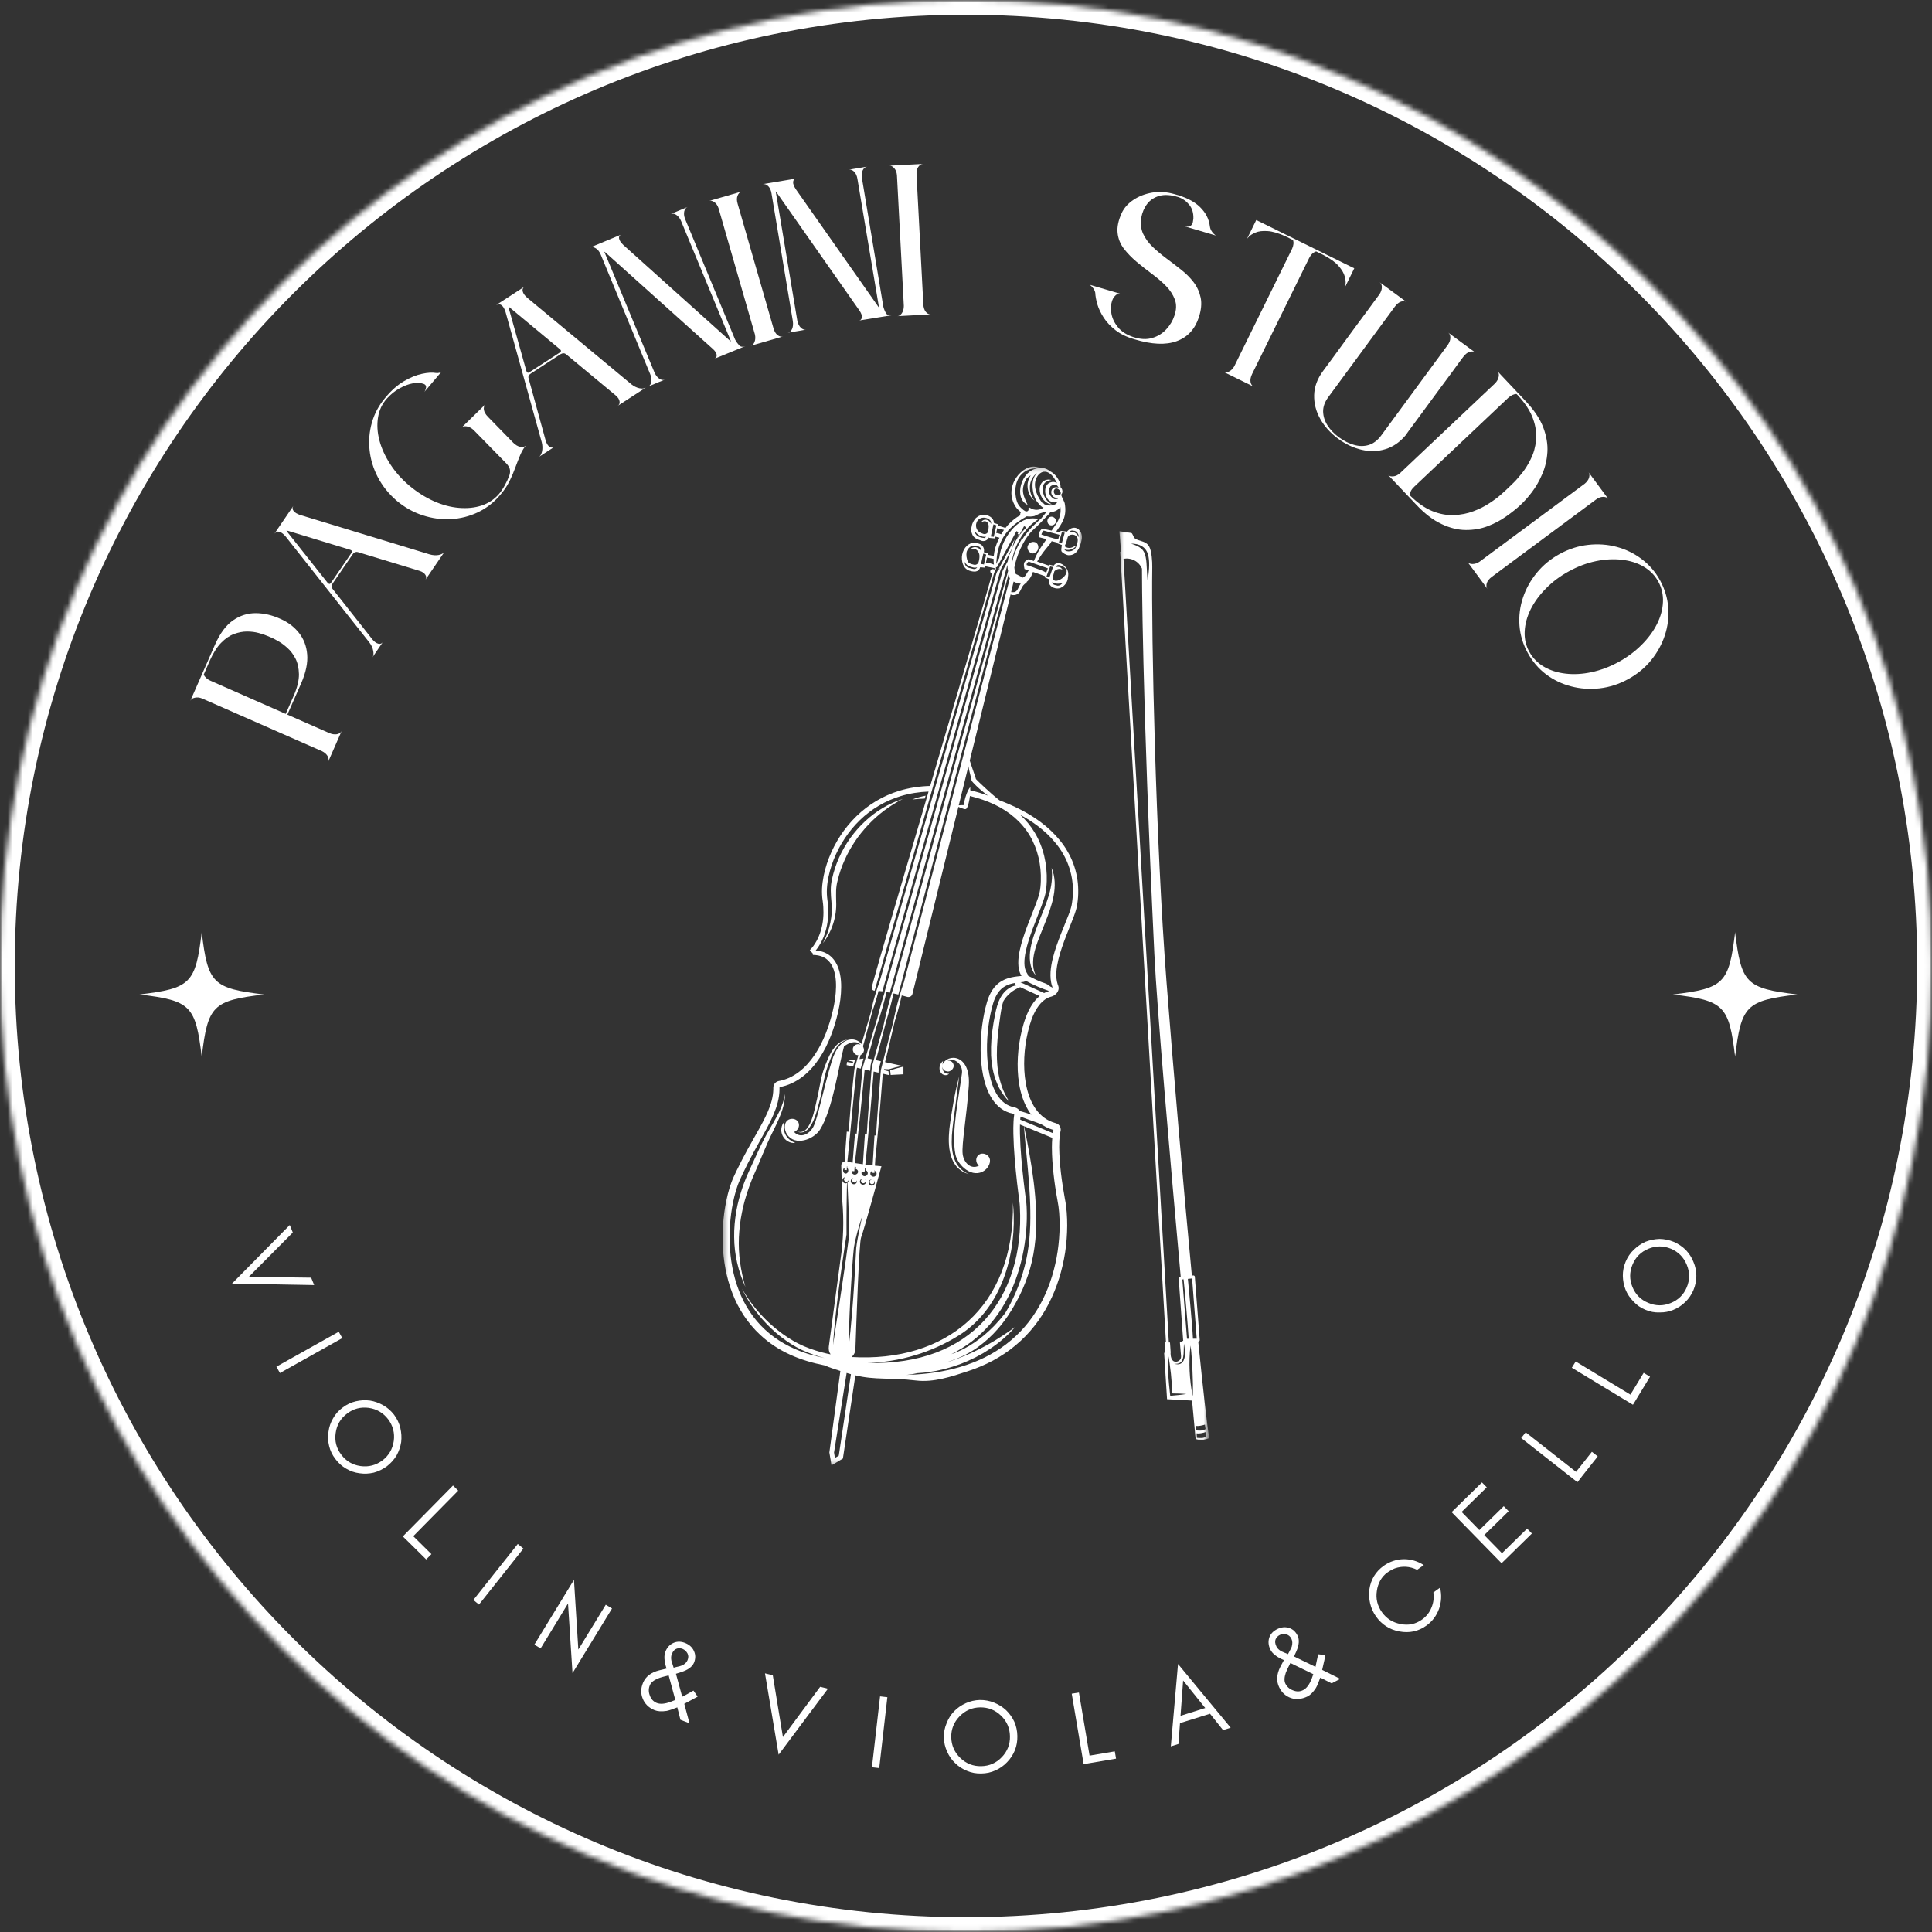 <svg width="386" height="386" viewBox="0 0 386 386" fill="none" xmlns="http://www.w3.org/2000/svg">
<rect x="0" y="0" width="386" height="386" fill="#333333" stroke="none"/>
<g clip-path="url(#clip0_3153_16465)">
<mask id="mask0_3153_16465" style="mask-type:luminance" maskUnits="userSpaceOnUse" x="-1" y="-1" width="387" height="387">
<path d="M-0.053 -0.052H385.947V385.948H-0.053V-0.052Z" fill="white"/>
</mask>
<g mask="url(#mask0_3153_16465)">
<mask id="mask1_3153_16465" style="mask-type:luminance" maskUnits="userSpaceOnUse" x="-1" y="-1" width="388" height="388">
<path d="M192.994 -0.052C86.38 -0.052 -0.053 86.38 -0.053 192.995C-0.053 299.615 86.38 386.042 192.994 386.042C299.614 386.042 386.041 299.615 386.041 192.995C386.041 86.38 299.614 -0.052 192.994 -0.052Z" fill="white"/>
</mask>
<g mask="url(#mask1_3153_16465)">
<path d="M192.994 -0.052C86.38 -0.052 -0.053 86.381 -0.053 192.995C-0.053 299.615 86.38 386.042 192.994 386.042C299.614 386.042 386.041 299.615 386.041 192.995C386.041 86.381 299.614 -0.052 192.994 -0.052Z" stroke="white" stroke-width="6"/>
</g>
</g>
<mask id="mask2_3153_16465" style="mask-type:luminance" maskUnits="userSpaceOnUse" x="27" y="186" width="26" height="26">
<path d="M27.834 186.219H52.834V211.219H27.834V186.219Z" fill="white"/>
</mask>
<g mask="url(#mask2_3153_16465)">
<path d="M40.303 186.219C39.084 196.49 38.1 197.474 27.834 198.688C27.855 198.688 27.876 198.693 27.896 198.693C38.105 199.906 39.089 200.911 40.303 211.156C41.516 200.885 42.501 199.901 52.772 198.688C42.501 197.474 41.516 196.49 40.303 186.219Z" fill="white"/>
</g>
<mask id="mask3_3153_16465" style="mask-type:luminance" maskUnits="userSpaceOnUse" x="334" y="186" width="26" height="26">
<path d="M334.197 186.219H359.197V211.219H334.197V186.219Z" fill="white"/>
</mask>
<g mask="url(#mask3_3153_16465)">
<path d="M346.666 186.219C345.447 196.49 344.463 197.474 334.197 198.688C334.218 198.688 334.239 198.693 334.26 198.693C344.468 199.906 345.452 200.911 346.666 211.156C347.88 200.885 348.864 199.901 359.135 198.688C348.864 197.474 347.88 196.49 346.666 186.219Z" fill="white"/>
</g>
<path d="M170.859 211.661C170.219 211.75 169.651 211.838 169.448 211.875L170.453 212.119L170.411 212.349C170.411 212.349 169.552 212.208 169.229 212.172C169.167 212.437 169.156 212.807 169.156 212.807C169.25 212.823 169.745 212.927 170.448 213.088L170.859 211.661Z" fill="white"/>
<path d="M177.954 214.766L180.501 214.63V213.094C179.61 213.318 178.719 213.547 177.85 213.828C177.886 214.141 177.923 214.453 177.954 214.766Z" fill="white"/>
<path d="M191.49 233.036C190.954 232.369 190.631 231.557 190.423 230.734C190.235 229.901 190.147 229.036 190.147 228.172C190.141 227.307 190.193 226.437 190.292 225.573C190.376 224.703 190.501 223.838 190.621 222.963C190.735 222.088 190.855 221.213 190.959 220.338C191.183 218.593 191.386 216.849 191.636 215.099C191.157 216.802 190.798 218.531 190.49 220.271C190.193 222.01 189.886 223.739 189.683 225.51C189.516 227.271 189.459 229.099 189.964 230.859C190.225 231.724 190.636 232.567 191.266 233.229C191.579 233.557 191.938 233.838 192.324 234.073C192.709 234.297 193.126 234.463 193.548 234.588C193.147 234.401 192.766 234.187 192.412 233.937C192.063 233.677 191.756 233.369 191.49 233.036Z" fill="white"/>
<path d="M192.334 230.578C192.094 228.63 193.167 222.823 193.558 216.932C193.995 210.427 189.214 210.464 188.302 212.703C188.292 212.729 188.297 212.745 188.302 212.766C188.287 212.818 188.282 212.88 188.276 212.938C188.292 212.635 188.36 212.328 188.407 211.984C188.141 212.203 187.938 212.49 187.813 212.823C187.688 213.156 187.662 213.557 187.787 213.927C187.901 214.292 188.193 214.641 188.584 214.76C188.953 214.885 189.407 214.797 189.605 214.495C189.271 214.568 188.995 214.469 188.782 214.328C188.578 214.182 188.448 213.974 188.365 213.729C188.287 213.505 188.261 213.266 188.271 213.005C188.266 213.464 188.552 213.943 189.094 214.021C189.881 214.323 190.933 213.328 190.391 212.412C190.151 212.005 189.735 211.854 189.334 211.896C189.969 211.557 190.641 211.724 191.224 212.146C191.943 212.667 192.308 213.552 192.193 214.432C191.646 218.75 190.006 226.287 190.886 230.625C191.339 232.865 194.313 235.578 196.719 233.839C197.485 233.287 198.12 232.089 197.61 231.203C197.167 230.443 195.969 230.188 195.355 230.896C194.849 231.484 194.98 232.375 195.563 232.906C193.959 233.719 192.547 232.297 192.334 230.578Z" fill="white"/>
<path d="M205.921 189.333C205.749 190.276 205.681 191.255 205.806 192.224C205.942 193.182 206.291 194.125 206.916 194.838C206.525 193.984 206.369 193.078 206.405 192.187C206.421 191.291 206.609 190.411 206.853 189.547C207.353 187.817 208.114 186.146 208.791 184.401C209.457 182.677 210.15 180.906 210.499 179.021C210.681 178.083 210.76 177.119 210.713 176.161C210.655 175.208 210.468 174.26 210.103 173.396C210.332 175.26 210.088 177.067 209.577 178.802C209.067 180.541 208.338 182.224 207.655 183.958C206.994 185.682 206.27 187.437 205.921 189.333Z" fill="white"/>
<path d="M170.801 168.135C171.583 166.943 172.494 165.844 173.468 164.797C175.426 162.708 177.765 160.974 180.359 159.625C177.567 160.51 174.963 162.083 172.801 164.125C171.708 165.135 170.729 166.271 169.854 167.479C168.994 168.703 168.244 170.005 167.63 171.37C167.025 172.74 166.551 174.167 166.234 175.63L166.124 176.182C166.093 176.38 166.062 176.568 166.041 176.766C165.999 177.151 165.984 177.536 165.984 177.917C165.984 178.677 166.051 179.411 166.114 180.135C166.171 180.854 166.208 181.563 166.171 182.26C166.14 182.964 166.036 183.672 165.895 184.375C165.609 185.776 165.098 187.135 164.416 188.432C166.223 186.13 167.213 183.094 167.062 180.089C167.051 179.354 167.025 178.635 167.051 177.938C167.067 177.583 167.093 177.24 167.145 176.906C167.166 176.734 167.202 176.568 167.234 176.406L167.359 175.891C167.692 174.51 168.15 173.156 168.739 171.865C169.307 170.557 170.01 169.323 170.801 168.135Z" fill="white"/>
<path d="M155.093 223.265C154.301 224.739 153.369 226.166 152.598 227.698C151.806 229.213 151.135 230.776 150.421 232.302L149.89 233.448L149.369 234.625C149.187 235.01 149.041 235.416 148.874 235.812L148.64 236.416L148.421 237.021C147.864 238.651 147.395 240.312 147.103 242.01C146.822 243.713 146.65 245.432 146.681 247.156C146.697 250.604 147.494 254.026 148.921 257.104C147.968 253.843 147.473 250.5 147.629 247.172C147.713 245.51 147.9 243.854 148.239 242.229C148.556 240.593 149.015 238.989 149.572 237.422L149.775 236.833L149.999 236.25C150.15 235.864 150.291 235.468 150.463 235.088L151.473 232.771C152.129 231.203 152.775 229.646 153.452 228.109C154.135 226.583 154.942 225.093 155.624 223.521C156.301 221.958 156.838 220.276 156.848 218.567C156.567 220.25 155.9 221.797 155.093 223.265Z" fill="white"/>
<path d="M184.938 158.974C184.021 159.146 183.125 159.396 182.266 159.729C183.099 159.64 183.927 159.578 184.75 159.552C184.807 159.354 184.87 159.161 184.938 158.974Z" fill="white"/>
<path d="M159.928 226.266C160.173 226.276 160.423 226.234 160.652 226.141C161.11 225.948 161.475 225.589 161.766 225.203C162.344 224.417 162.704 223.51 163.006 222.604C163.313 221.703 163.516 220.766 163.761 219.865C164.011 218.943 164.183 218.005 164.365 217.078C164.537 216.156 164.719 215.24 164.964 214.339C165.084 213.891 165.225 213.458 165.386 213.01C165.542 212.568 165.693 212.125 165.865 211.688C166.204 210.823 166.584 209.969 167.141 209.234C167.423 208.87 167.74 208.531 168.12 208.266C168.501 208.005 168.933 207.813 169.386 207.688C168.917 207.75 168.454 207.891 168.032 208.13C167.61 208.37 167.24 208.688 166.912 209.047C166.266 209.771 165.808 210.635 165.423 211.505C165.23 211.943 165.053 212.385 164.886 212.828C164.714 213.266 164.548 213.724 164.412 214.182C164.136 215.104 163.949 216.042 163.766 216.969C163.594 217.896 163.428 218.818 163.204 219.724C162.99 220.656 162.798 221.568 162.553 222.469C162.298 223.365 162.006 224.255 161.521 225.036C161.282 225.422 160.98 225.781 160.584 225.995C160.183 226.208 159.693 226.219 159.24 226.078C159.459 226.167 159.683 226.25 159.928 226.266Z" fill="white"/>
<path d="M156.916 226.657C156.728 226.282 156.619 225.865 156.593 225.427C156.567 224.99 156.624 224.542 156.76 224.073C156.4 224.412 156.187 224.901 156.119 225.407C156.051 225.917 156.13 226.453 156.369 226.927C156.603 227.407 156.989 227.792 157.437 228.042C157.88 228.297 158.406 228.417 158.89 228.334C158.432 228.162 158.041 227.933 157.702 227.651C157.369 227.37 157.103 227.032 156.916 226.657Z" fill="white"/>
<path d="M206.568 108.271C206.234 108.235 205.911 108.354 205.666 108.568C205.646 108.584 205.63 108.61 205.609 108.625C205.578 108.657 205.547 108.683 205.521 108.719C205.5 108.745 205.484 108.771 205.469 108.802C205.359 108.964 205.286 109.151 205.276 109.36C205.255 110.011 205.943 110.787 206.635 110.526C206.693 110.5 206.739 110.464 206.781 110.427C207.031 110.323 207.224 110.11 207.338 109.86C207.62 109.266 207.396 108.365 206.568 108.271Z" fill="white"/>
<path d="M210.886 100.333L210.475 100.375C210.636 100.39 210.761 100.375 210.886 100.333Z" fill="white"/>
<mask id="mask4_3153_16465" style="mask-type:luminance" maskUnits="userSpaceOnUse" x="144" y="93" width="73" height="200">
<path d="M144.375 93.224H216.234V292.765H144.375V93.224Z" fill="white"/>
</mask>
<g mask="url(#mask4_3153_16465)">
<path d="M212.136 108.563L211.563 108.349L211.683 107.927L211.98 106.932L212.12 106.427L212.152 106.307L212.724 106.443L212.672 106.625L212.136 108.563ZM208.068 106.802C208.131 106.464 208.287 106.344 208.506 106.005L211.683 106.849L211.417 107.761C210.245 107.537 209.198 107.151 208.068 106.802ZM207.412 110.266C207.099 110.818 206.813 111.495 206.553 112.078L205.683 111.776C205.532 111.719 205.36 111.745 205.235 111.849C204.849 112.172 204.355 112.198 204.657 113.526L204.688 113.682L205.532 113.974C205.464 114.068 205.391 114.167 205.329 114.255C205.157 114.495 204.948 114.943 204.787 115.104C204.641 115.25 204.501 115.344 204.339 115.401C204.094 115.245 203.823 115.12 203.563 114.985C203.376 114.886 203.178 114.771 202.969 114.698C202.933 114.615 202.896 114.537 202.865 114.453C202.751 114.115 202.678 113.745 202.657 113.38C202.709 113.099 202.771 112.818 202.844 112.542C203.183 111.208 203.678 109.922 204.329 108.729C204.48 108.422 204.667 108.136 204.834 107.844C205.027 107.563 205.204 107.271 205.412 107.005C205.589 106.75 205.787 106.505 205.99 106.271C206.105 106.162 206.214 106.052 206.329 105.938C207.027 105.318 207.678 104.662 208.323 103.979C208.62 103.672 208.933 103.354 209.235 103.037C209.469 102.807 209.735 102.526 209.902 102.266C210.36 102.318 210.855 102.141 211.214 101.906C211.412 101.776 211.667 101.563 211.865 101.313C212.12 103.485 211.027 104.615 210.105 106.005C209.495 105.854 208.24 105.63 208.24 105.63C208.24 105.63 207.506 106 207.537 107.177C207.537 107.25 207.573 107.328 207.652 107.344L209.011 107.693C209.037 107.703 209.063 107.714 209.094 107.724C208.506 108.552 207.844 109.479 207.412 110.266ZM209.355 113.542L209.021 114.427C208.48 114.042 207.792 113.86 207.172 113.62C206.49 113.354 205.803 113.115 205.11 112.891C205.089 112.578 205.188 112.464 205.511 112.203L209.355 113.542ZM209.641 113.646L209.813 113.167L210.329 113.281L210.355 113.287L210.386 113.292L210.292 113.568L210.047 114.292L209.646 115.406C209.641 115.417 209.532 115.37 209.532 115.37L209.084 115.162L209.256 114.672L209.641 113.646ZM210.553 114.526C210.61 114.318 210.61 114.136 210.771 114.016C210.99 113.854 211.245 113.714 211.521 113.677C211.792 113.646 212.073 113.703 212.308 113.844C212.224 113.792 212.141 113.615 212.068 113.542C211.975 113.443 211.896 113.38 211.771 113.333C211.511 113.24 211.219 113.229 210.943 113.281C211.256 112.688 211.688 112.943 211.766 112.943C215.646 114.073 209.792 117.849 210.417 115L210.553 114.526ZM211.271 117.011C210.995 116.906 210.698 116.927 210.433 116.729C210.308 116.636 210.214 116.516 210.136 116.38C210.136 116.37 210.131 116.354 210.126 116.344C210.136 116.354 210.167 116.365 210.245 116.391L210.745 116.537C210.907 116.583 211.063 116.61 211.224 116.615C211.652 116.636 212.047 116.547 212.381 116.38C212.1 116.771 211.74 117.037 211.271 117.011ZM203.719 116.932C203.532 117.255 203.417 117.62 203.193 117.922C202.844 118.396 202.459 118.323 202.016 118.297L202.511 116.198C202.698 116.281 202.891 116.37 203.079 116.458C203.219 116.5 203.365 116.542 203.516 116.568C203.652 116.594 203.797 116.604 203.943 116.604C203.86 116.708 203.787 116.823 203.719 116.932ZM201.938 110.281C201.646 110.813 201.433 111.469 201.334 112.146L200.396 113.891C200.37 113.943 200.344 114 200.323 114.063C200.308 114.11 200.292 114.156 200.277 114.203L200.251 114.292L200.068 114.948L199.969 115.302L188.256 157.068L187.948 158.172L176.74 198.13C176.756 198.136 176.771 198.136 176.782 198.141C176.599 198.703 176.428 199.271 176.261 199.839C176.146 200.229 176.032 200.615 175.922 201C175.803 201.438 175.683 201.875 175.568 202.313C175.464 202.708 175.36 203.11 175.261 203.505C175.141 203.912 175.016 204.313 174.891 204.719C174.818 204.964 174.745 205.208 174.667 205.453C174.271 206.755 173.881 208.063 173.501 209.37L172.896 211.438L172.349 213.297C172.334 213.417 172.329 213.5 172.318 213.583C172.152 215.224 172.016 216.87 171.86 218.511L171.391 223.693L171.178 226.271L171.162 226.495L170.834 226.469C170.839 226.391 170.448 230.828 170.349 232.297C169.98 232.235 169.626 232.167 169.303 232.099C169.407 231.047 169.511 229.995 169.615 228.948L170.105 223.844L170.599 218.74L171.146 213.667L171.235 213.333C171.474 213.391 171.724 213.443 171.98 213.505C171.995 213.354 172.001 213.344 172.001 213.339L172.521 211.485C172.287 211.516 172.011 211.552 171.719 211.589L171.943 210.776C172.303 210.641 172.558 210.292 172.605 209.922C172.615 209.906 172.62 209.891 172.62 209.865C172.615 209.578 172.542 209.297 172.422 209.037L172.865 207.432L173.422 205.344C173.735 204.188 174.037 203.026 174.339 201.865C174.417 201.662 174.495 201.453 174.563 201.245C174.787 200.589 174.99 199.927 175.183 199.261C175.303 198.833 175.417 198.406 175.527 197.974C175.766 197.995 176.021 198.026 176.287 198.063L187.48 158.151L187.792 157.042L199.615 114.865L199.698 114.583L199.792 114.24L199.839 114.078C199.844 114.047 199.86 114.016 199.87 113.979C199.902 113.88 199.943 113.776 199.99 113.682L202.188 109.594C202.099 109.818 202.021 110.042 201.948 110.271C201.943 110.276 201.938 110.276 201.938 110.281ZM201.688 115.823L190.797 157.333L190.511 158.422L180.594 196.245C180.36 196.891 180.146 197.542 179.948 198.203C179.891 198.396 179.834 198.589 179.782 198.781C179.605 199.396 179.433 200.011 179.271 200.625C179.068 201.438 178.865 202.255 178.693 203.073C178.61 203.443 178.537 203.813 178.469 204.177L177.98 206.026C177.641 207.313 177.297 208.604 176.98 209.896L176.417 212.11L175.995 213.771C175.974 214.011 175.959 214.208 175.938 214.412C175.813 215.927 175.693 217.443 175.584 218.958L175.204 224.115L175.027 226.875L174.719 226.854C174.568 229.276 174.433 231.464 174.344 232.833C173.902 232.787 173.407 232.729 172.891 232.667C173.016 231.458 173.136 230.255 173.256 229.047L173.745 223.787L174.188 218.526C174.313 217.047 174.433 215.568 174.547 214.089C174.886 214.167 175.214 214.245 175.521 214.313C175.568 213.61 175.573 213.583 175.579 213.568L175.985 212.016C175.646 211.938 175.313 211.865 175.006 211.802L175.683 209.271C176.047 207.927 176.391 206.583 176.74 205.235L177.001 204.219C177.303 203.229 177.584 202.235 177.849 201.235C178.084 200.323 178.313 199.401 178.521 198.479C178.849 198.552 179.172 198.63 179.48 198.703L190.058 158.365L190.344 157.271L201.261 115.636L201.287 115.547L201.313 115.438L201.381 115.182L201.428 115.016L201.485 114.787C201.506 114.927 201.527 115.073 201.558 115.214C201.563 115.255 201.568 115.297 201.579 115.333C201.589 115.396 201.631 115.427 201.678 115.438C201.714 115.448 201.756 115.448 201.792 115.427L201.688 115.823ZM194.027 155.453L194.073 155.651L194.089 155.703C194.084 155.724 194.089 155.735 194.084 155.761C194.079 155.802 194.084 155.839 194.094 155.875C194.115 155.964 194.12 155.953 194.126 155.969C194.136 155.99 194.152 156.021 194.157 156.031C194.183 156.073 194.198 156.094 194.219 156.115L194.303 156.214L194.454 156.391C194.657 156.61 194.865 156.818 195.073 157.026C195.797 157.724 196.573 158.37 197.391 158.958C196.235 158.526 195.053 158.177 193.855 157.896C193.855 157.682 193.855 157.469 193.849 157.255C193.688 157.417 193.584 157.615 193.48 157.807C193.464 157.807 193.443 157.802 193.433 157.797C193.417 157.854 193.396 157.912 193.381 157.969C193.282 158.203 193.193 158.406 193.115 158.615C192.938 159.083 192.797 159.563 192.688 160.042C192.631 160.287 192.579 160.526 192.537 160.761C192.527 160.797 192.521 160.828 192.516 160.865C192.198 160.86 191.881 160.87 191.553 160.901L193.474 153.094C193.516 153.318 193.558 153.547 193.61 153.771C193.724 154.344 193.891 154.901 194.027 155.453ZM174.422 235.698C174.292 235.641 174.141 235.646 174.016 235.708C173.891 235.766 173.808 235.88 173.777 236.005C173.714 236.25 173.855 236.469 174.042 236.547C174.219 236.636 174.48 236.594 174.626 236.386C174.698 236.281 174.724 236.141 174.688 236.011C174.657 235.875 174.553 235.761 174.422 235.698C174.683 235.813 174.86 236.13 174.766 236.448C174.719 236.604 174.599 236.75 174.438 236.823C174.282 236.901 174.084 236.901 173.917 236.828C173.751 236.75 173.62 236.604 173.573 236.432C173.521 236.261 173.553 236.078 173.636 235.938C173.813 235.656 174.167 235.578 174.422 235.698ZM174.589 234.333C174.584 234.365 174.584 234.396 174.584 234.432C174.584 234.396 174.589 234.365 174.589 234.333L174.709 234.344C174.709 234.344 174.724 234.12 174.745 233.719C174.777 233.787 174.787 233.86 174.787 233.938C174.995 234.037 175.141 234.24 175.141 234.479C175.141 234.818 174.865 235.089 174.516 235.089C174.172 235.089 173.891 234.818 173.891 234.479C173.891 234.229 174.053 234.011 174.277 233.917C174.261 234.172 174.251 234.313 174.251 234.313L174.589 234.333ZM198.704 160.745C201.573 162.11 204.115 164.203 205.73 166.932C207.355 169.646 208.058 172.87 207.948 176.037C207.938 176.438 207.912 176.828 207.87 177.224C207.823 177.62 207.777 178 207.688 178.37C207.501 179.12 207.23 179.88 206.948 180.636C206.381 182.146 205.751 183.651 205.178 185.188C204.61 186.719 204.073 188.281 203.73 189.917C203.558 190.729 203.438 191.568 203.448 192.432C203.454 193.281 203.599 194.188 204.089 194.985L203.902 195.005C203.49 195.047 203.079 195.089 202.662 195.156C201.829 195.292 200.974 195.521 200.198 195.958C199.422 196.391 198.766 197.037 198.287 197.766C197.808 198.495 197.469 199.292 197.224 200.099C196.751 201.698 196.438 203.313 196.219 204.948C196.011 206.583 195.907 208.229 195.922 209.88C195.943 211.531 196.084 213.188 196.412 214.818C196.745 216.448 197.266 218.073 198.188 219.516C198.652 220.235 199.23 220.901 199.938 221.427C200.641 221.958 201.469 222.328 202.334 222.495L202.464 222.521C202.485 222.526 202.495 222.531 202.511 222.537C202.542 222.552 202.568 222.573 202.589 222.599C202.61 222.625 202.615 222.651 202.626 222.677C202.626 222.714 202.631 222.693 202.61 222.833L202.537 223.464L202.495 224.089C202.448 224.917 202.448 225.74 202.464 226.563C202.537 229.844 202.844 233.094 203.204 236.339C203.292 237.146 203.396 237.958 203.501 238.766L203.657 239.985C203.714 240.365 203.745 240.761 203.766 241.162C204.709 259.323 194.115 272.932 173.323 272.297C179.693 272.151 186.172 270.208 191.584 266.797C199.511 261.849 202.777 252.078 202.537 242.735C202.511 241.906 202.443 241.083 202.37 240.261C202.756 261.292 188.849 272.229 170.141 271.125C170.589 270.745 170.886 270.182 170.907 269.547C171.126 263.401 171.636 248.203 172.047 247.219C172.553 246 176.105 233.011 176.105 233.011C176.105 233.011 175.584 232.964 174.803 232.886C174.823 232.505 174.849 232.068 174.881 231.573C174.959 230.813 175.032 230.052 175.11 229.287L175.584 224.146L176.016 218.995C176.141 217.5 176.261 216.005 176.37 214.511C176.943 214.641 177.386 214.745 177.605 214.792C177.573 214.537 177.537 214.276 177.511 214.026L176.657 213.813L176.636 213.589C176.636 213.589 177.245 213.62 177.579 213.63C178.448 213.354 179.329 213.136 180.219 212.948C179.678 212.828 178.256 212.516 176.829 212.198L177.365 209.99C177.683 208.698 177.985 207.401 178.287 206.099L178.787 203.953C178.87 203.688 178.954 203.427 179.037 203.162C179.282 202.36 179.501 201.552 179.714 200.74C179.87 200.12 180.021 199.5 180.162 198.875C180.579 198.985 180.959 199.089 181.266 199.172C181.719 199.302 182.188 199.026 182.303 198.568L191.48 161.214C191.792 161.36 192.115 161.474 192.438 161.573L192.615 161.625L192.709 161.651C192.766 161.667 192.834 161.667 192.886 161.656C193.001 161.646 193.126 161.537 193.141 161.5L193.167 161.464C193.178 161.443 193.198 161.417 193.209 161.396C193.292 161.219 193.323 161.115 193.37 160.985C193.454 160.74 193.516 160.5 193.573 160.255C193.667 159.854 193.735 159.448 193.782 159.037C195.48 159.448 197.136 160 198.704 160.745ZM207.339 165.031C208.709 166.063 209.943 167.245 211.006 168.563C211.532 169.224 212.016 169.917 212.428 170.651C212.85 171.38 213.204 172.146 213.485 172.932C214.063 174.511 214.355 176.188 214.365 177.865C214.37 178.703 214.308 179.547 214.183 180.38L214.131 180.693C214.12 180.792 214.099 180.88 214.079 180.974C214.032 181.167 213.98 181.365 213.917 181.563C213.797 181.958 213.652 182.365 213.501 182.761C212.886 184.375 212.183 185.985 211.563 187.641C210.948 189.302 210.37 190.995 210.058 192.802C209.907 193.703 209.823 194.641 209.912 195.604C209.959 196.083 210.047 196.573 210.214 197.052C210.23 197.11 210.261 197.172 210.282 197.229C210.292 197.255 210.303 197.292 210.313 197.323C210.146 197.245 209.98 197.162 209.813 197.083C209.24 196.469 208.183 196.297 207.433 195.948C206.745 195.63 206.073 195.271 205.391 194.943C205.37 194.766 205.287 194.573 205.198 194.448L205.136 194.354C204.813 193.844 204.672 193.151 204.667 192.422C204.657 191.688 204.761 190.922 204.917 190.162C205.235 188.636 205.751 187.115 206.308 185.61C206.865 184.094 207.485 182.599 208.063 181.052C208.349 180.276 208.631 179.5 208.844 178.646C208.891 178.438 208.938 178.198 208.969 177.985C209.001 177.771 209.027 177.563 209.047 177.349C209.089 176.927 209.12 176.5 209.131 176.078C209.24 172.708 208.485 169.266 206.724 166.339C205.933 165.021 204.943 163.823 203.818 162.792C205.047 163.453 206.23 164.193 207.339 165.031ZM209.553 198.016C209.225 198.11 208.907 198.24 208.61 198.401L203.87 196.245C203.922 196.24 203.969 196.229 204.021 196.229L204.318 196.198C204.329 196.198 204.386 196.193 204.48 196.177C204.558 196.162 204.631 196.136 204.704 196.104C204.792 196.063 204.87 196.016 204.948 195.958C206.391 196.74 208.016 197.458 209.553 197.974C209.573 197.985 209.589 197.99 209.61 198L209.553 198.016ZM206.157 200.781C205.641 201.578 205.256 202.427 204.933 203.281C204.61 204.141 204.365 205 204.152 205.88C203.724 207.625 203.459 209.406 203.36 211.203C203.261 212.995 203.323 214.807 203.62 216.604C203.922 218.391 204.464 220.188 205.433 221.802C205.626 222.115 205.834 222.422 206.063 222.714C205.287 222.432 204.506 222.172 203.724 221.958C203.693 221.906 203.657 221.849 203.62 221.797C203.474 221.615 203.292 221.469 203.084 221.37C202.985 221.318 202.876 221.281 202.766 221.255L202.589 221.219C201.902 221.083 201.271 220.802 200.714 220.391C200.157 219.974 199.672 219.432 199.271 218.818C198.474 217.578 197.98 216.089 197.667 214.563C197.355 213.037 197.214 211.453 197.193 209.87C197.172 208.281 197.266 206.688 197.469 205.11C197.672 203.542 197.974 201.958 198.417 200.464C198.855 199.011 199.599 197.698 200.808 197.037C201.402 196.693 202.099 196.495 202.855 196.375L202.698 196.714L203.042 196.87C202.834 196.901 202.626 196.953 202.422 197.021C201.876 197.214 201.381 197.542 200.948 197.932C200.079 198.74 199.563 199.839 199.235 200.927C199.068 201.474 198.938 202.021 198.834 202.568C198.724 203.11 198.62 203.651 198.521 204.198C198.329 205.292 198.198 206.396 198.084 207.505C198.001 208.62 197.975 209.74 198.011 210.865C198.079 211.985 198.209 213.115 198.469 214.214C198.73 215.313 199.131 216.38 199.636 217.386C200.167 218.375 200.834 219.287 201.61 220.073C201.047 219.12 200.542 218.156 200.183 217.146C199.823 216.125 199.573 215.083 199.402 214.031C199.099 211.912 199.11 209.761 199.297 207.61C199.386 206.526 199.511 205.453 199.657 204.37C199.803 203.292 199.943 202.198 200.152 201.167C200.24 200.771 200.349 200.375 200.48 199.995C201.209 198.781 202.329 197.807 203.823 197.224L207.714 198.995C207.084 199.511 206.579 200.136 206.157 200.781ZM207.021 224.229C207.23 224.297 207.438 224.386 207.657 224.474C207.808 224.537 207.964 224.599 208.12 224.662C208.62 224.995 209.146 225.281 209.704 225.5C209.928 225.583 210.157 225.662 210.386 225.729L210.469 225.755C210.417 225.985 210.381 226.188 210.349 226.391L203.834 223.698L203.839 223.583L203.896 223.089C204.928 223.5 205.98 223.86 207.021 224.229ZM205.11 241.083C205.084 240.667 205.053 240.235 204.99 239.802L204.829 238.594C204.724 237.797 204.626 236.99 204.532 236.188C204.167 232.974 203.86 229.74 203.777 226.537C203.761 226.136 203.766 225.74 203.766 225.344C203.771 225.12 203.777 224.891 203.782 224.667L204.573 224.995C204.86 228.75 205.297 232.485 205.579 236.219C205.709 238.12 205.834 240.016 205.849 241.912C205.881 243.807 205.839 245.703 205.652 247.578C205.485 249.458 205.172 251.313 204.688 253.13C204.224 254.953 203.584 256.735 202.834 258.464C202.245 259.802 201.573 261.104 200.823 262.365C200.136 263.235 199.417 264.078 198.657 264.87C197.433 266.115 196.12 267.271 194.678 268.229C193.245 269.208 191.719 269.995 190.068 270.552C190.063 270.552 190.053 270.557 190.047 270.563C191.501 269.844 192.881 268.979 194.178 267.995C195.511 266.964 196.751 265.797 197.844 264.516C200.047 261.953 201.704 258.969 202.86 255.833C204.016 252.693 204.719 249.406 205.006 246.094C205.152 244.432 205.198 242.771 205.11 241.083ZM211.266 239.771C211.605 241.438 211.709 243.141 211.704 244.86C211.698 246.573 211.563 248.287 211.313 249.985C210.808 253.38 209.818 256.714 208.277 259.766C206.74 262.818 204.62 265.578 202.001 267.776C200.704 268.886 199.271 269.833 197.777 270.667C196.277 271.49 194.693 272.167 193.068 272.719C189.808 273.828 186.37 274.396 182.922 274.62C182.308 274.656 181.698 274.688 181.084 274.703C181.834 274.636 182.584 274.516 183.313 274.344C184.027 274.307 184.74 274.24 185.454 274.146C186.001 274.063 186.547 273.979 187.094 273.88L188.719 273.516C189.256 273.375 189.787 273.208 190.323 273.057L191.902 272.516L193.438 271.88C193.943 271.641 194.448 271.412 194.943 271.167L196.407 270.365C196.881 270.078 197.349 269.781 197.813 269.479C199.657 268.25 201.36 266.807 202.803 265.141C201.021 266.432 199.209 267.62 197.318 268.672C196.839 268.917 196.365 269.167 195.891 269.427L194.443 270.13C193.948 270.344 193.459 270.568 192.969 270.787L191.469 271.38L189.954 271.927C189.683 272.011 189.412 272.094 189.141 272.177C189.589 272.016 190.037 271.854 190.485 271.698C192.193 271.094 193.855 270.235 195.339 269.177C196.818 268.11 198.172 266.88 199.355 265.516C200.771 263.886 201.99 262.094 202.995 260.198C203.016 260.156 203.042 260.11 203.068 260.063C203.099 260 203.131 259.938 203.167 259.875C203.344 259.542 203.527 259.208 203.698 258.865C204.568 257.13 205.256 255.302 205.803 253.432C206.334 251.563 206.672 249.63 206.86 247.693C207.214 243.818 206.99 239.938 206.521 236.12C206.063 232.38 205.365 228.688 204.599 225.005L210.24 227.333C210.183 227.964 210.167 228.589 210.162 229.208C210.162 231 210.297 232.766 210.49 234.526C210.683 236.281 210.943 238.031 211.266 239.771ZM167.584 290.828L166.813 291.292L166.636 290.208L169.152 274.307C169.438 274.391 169.724 274.479 170.011 274.557L167.584 290.828ZM170.089 255.922C170.245 253.714 170.36 251.521 170.599 249.292C170.964 247.078 171.61 244.958 172.297 242.854C172.068 243.938 171.823 245.016 171.615 246.104C171.402 247.188 171.193 248.271 171.068 249.354L170.698 255.964C170.553 258.172 170.402 260.38 170.214 262.583C170.032 264.787 169.818 266.99 169.558 269.193C169.579 266.979 169.641 264.766 169.74 262.552C169.829 260.344 169.954 258.13 170.089 255.922ZM170.495 235.38C170.376 235.443 170.292 235.552 170.261 235.672C170.204 235.917 170.339 236.141 170.527 236.219C170.709 236.302 170.969 236.261 171.11 236.052C171.157 235.985 171.183 235.896 171.188 235.802C171.224 235.917 171.23 236.047 171.193 236.172C171.146 236.328 171.027 236.474 170.865 236.547C170.709 236.625 170.511 236.625 170.344 236.552C170.178 236.479 170.047 236.328 170.001 236.156C169.948 235.99 169.98 235.802 170.063 235.667C170.167 235.5 170.329 235.412 170.495 235.38ZM172.292 236.365C172.474 236.448 172.735 236.406 172.881 236.198C172.948 236.099 172.974 235.958 172.938 235.823C172.907 235.688 172.803 235.573 172.678 235.516C172.938 235.625 173.11 235.943 173.016 236.261C172.969 236.417 172.855 236.563 172.693 236.641C172.532 236.714 172.334 236.714 172.167 236.641C172.001 236.568 171.87 236.417 171.823 236.245C171.771 236.078 171.803 235.891 171.891 235.755C172.063 235.469 172.422 235.391 172.672 235.516C172.547 235.458 172.391 235.458 172.266 235.521C172.146 235.583 172.058 235.698 172.032 235.818C171.969 236.063 172.105 236.287 172.292 236.365ZM172.933 233.604C172.933 233.646 172.933 233.688 172.922 233.729C172.922 233.766 172.922 233.781 172.917 233.797C173.183 233.87 173.376 234.099 173.376 234.38C173.376 234.714 173.099 234.99 172.751 234.99C172.407 234.99 172.126 234.714 172.126 234.38C172.126 234.214 172.198 234.073 172.308 233.964C172.313 233.948 172.297 234.162 172.297 234.162L172.724 234.188C172.719 234.229 172.719 234.266 172.719 234.302C172.719 234.266 172.724 234.229 172.73 234.188C172.756 234.193 172.797 233.526 172.797 233.526C172.803 233.469 172.813 233.412 172.818 233.354C172.886 233.386 172.948 233.453 172.938 233.531C172.938 233.552 172.933 233.568 172.928 233.583C172.933 233.589 172.933 233.599 172.933 233.604ZM173.969 212.708C174.001 212.511 174.073 212.182 174.214 211.63C173.829 211.547 173.521 211.485 173.334 211.448L173.891 209.485C174.266 208.172 174.636 206.86 174.99 205.542C175.006 205.495 175.016 205.443 175.032 205.396C175.527 203.985 175.954 202.557 176.365 201.125C176.631 200.156 176.891 199.177 177.126 198.198C177.344 198.24 177.563 198.281 177.787 198.328C177.876 197.995 177.964 197.662 178.058 197.323C180.282 189.146 183.407 177.745 187.334 163.448C187.813 161.703 188.292 159.964 188.766 158.229C188.87 157.86 188.969 157.495 189.073 157.125C194.235 138.365 199.105 120.703 200.506 115.641C200.563 115.422 200.62 115.224 200.667 115.057C200.756 114.729 200.823 114.495 200.86 114.354C200.886 114.261 200.902 114.208 200.902 114.198L200.912 114.167L201.277 112.87C201.271 113.281 201.308 113.693 201.412 114.078L201.36 114.25L201.344 114.323C201.339 114.333 201.334 114.36 201.323 114.401C201.292 114.516 201.219 114.766 201.12 115.136C201.084 115.266 201.042 115.412 200.995 115.573C199.678 120.36 194.777 138.115 189.537 157.172C189.433 157.537 189.334 157.901 189.235 158.266C185.448 172.026 181.521 186.349 178.652 196.865C178.485 197.375 178.323 197.886 178.167 198.401C177.896 199.302 177.646 200.208 177.407 201.12C177.146 202.136 176.896 203.151 176.672 204.172C176.631 204.354 176.594 204.542 176.553 204.729L176.433 205.151C176.292 205.63 176.157 206.11 176.021 206.589C175.777 207.448 175.532 208.302 175.297 209.167L174.589 211.714L174.183 213.188C174.152 213.479 174.131 213.735 174.11 213.99C173.985 215.49 173.87 216.99 173.761 218.49L173.365 223.761L173.178 226.578L173.037 226.568L172.808 226.552L172.402 232.604C171.87 232.537 171.323 232.458 170.803 232.375C170.808 232.287 170.813 232.198 170.823 232.11C170.948 231.037 171.073 229.969 171.198 228.896L171.756 223.729L172.282 218.552C172.438 216.927 172.61 215.307 172.756 213.682C173.12 213.766 173.49 213.849 173.855 213.932L173.948 212.792C173.969 212.771 173.969 212.74 173.974 212.714L173.969 212.708ZM170.589 233.995C170.589 234.016 170.589 234.042 170.584 234.063C170.589 234.042 170.594 234.016 170.594 233.995L170.698 234C170.698 233.99 170.719 233.636 170.761 233.052C170.777 233.052 170.792 233.057 170.808 233.063C170.928 233.063 171.047 233.167 171.027 233.318C171.011 233.396 170.995 233.469 170.974 233.542C171.24 233.615 171.438 233.833 171.438 234.099C171.438 234.422 171.146 234.682 170.792 234.682C170.438 234.682 170.157 234.422 170.157 234.099C170.157 233.985 170.193 233.88 170.256 233.792C170.245 233.906 170.245 233.969 170.245 233.974L170.589 233.995ZM167.277 263.229L166.849 265.979L166.646 267.36L166.553 268.047L166.516 268.391C166.511 268.505 166.48 268.625 166.511 268.735C166.469 268.625 166.49 268.505 166.485 268.391L166.495 268.042C166.501 267.807 166.516 267.578 166.532 267.344L166.641 265.953C166.724 265.031 166.813 264.104 166.912 263.182C167.11 261.333 167.329 259.49 167.568 257.646C167.797 255.807 168.058 253.969 168.313 252.13C168.584 250.297 168.839 248.469 169.131 246.641C169.12 244.745 169.126 242.849 169.146 240.953C169.152 240.005 169.167 239.052 169.188 238.099C169.198 237.516 169.209 236.932 169.224 236.354C169.167 236.38 169.11 236.406 169.053 236.417C168.876 236.448 168.688 236.401 168.542 236.281C168.402 236.167 168.318 235.99 168.313 235.813C168.308 235.636 168.386 235.464 168.506 235.354C168.626 235.24 168.782 235.188 168.933 235.188C168.823 235.229 168.73 235.302 168.678 235.396C168.558 235.62 168.636 235.865 168.792 235.99C168.917 236.099 169.115 236.136 169.287 236.057C169.308 236.047 169.334 236.031 169.355 236.016C169.37 236.005 169.386 235.995 169.402 235.985C169.474 235.922 169.527 235.833 169.547 235.735C169.563 235.87 169.542 236.011 169.459 236.136C169.422 236.198 169.37 236.255 169.308 236.297C169.339 236.896 169.37 237.495 169.396 238.094C169.443 239.047 169.485 239.995 169.516 240.948C169.584 242.849 169.641 244.755 169.683 246.656C169.678 246.698 168.917 252.214 168.917 252.214L168.11 257.724L167.277 263.229ZM169.48 233.849C169.48 234.198 169.245 234.479 168.959 234.479C168.672 234.479 168.443 234.198 168.443 233.849C168.443 233.594 168.563 233.38 168.74 233.276C168.73 233.573 168.719 233.74 168.719 233.75L169.115 233.761C169.11 233.86 169.105 233.953 169.099 234.047C169.11 233.953 169.12 233.86 169.131 233.761L169.178 233.766C169.178 233.755 169.188 233.495 169.204 233.052C169.209 233.037 169.209 233.021 169.209 233C169.282 233.068 169.323 233.172 169.251 233.281C169.245 233.287 169.24 233.302 169.235 233.307C169.381 233.422 169.48 233.62 169.48 233.849ZM165.24 270.448C164.454 270.261 163.667 270.063 162.896 269.807C162.12 269.568 161.365 269.276 160.615 268.964C159.881 268.63 159.152 268.287 158.454 267.87C157.047 267.057 155.73 266.089 154.49 265.026C152.006 262.896 149.876 260.344 148.245 257.469C148.943 258.969 149.813 260.386 150.803 261.714C151.797 263.042 152.896 264.302 154.11 265.443C155.318 266.594 156.641 267.625 158.058 268.526C158.766 268.974 159.506 269.375 160.271 269.74C161.037 270.083 161.808 270.412 162.599 270.682C163.308 270.932 164.021 271.146 164.745 271.333C164.214 271.229 163.688 271.11 163.167 270.979C163.058 270.922 162.943 270.87 162.834 270.807L162.797 270.88C162.193 270.724 161.599 270.552 161.011 270.36C157.99 269.36 155.152 267.807 152.839 265.646C150.521 263.5 148.756 260.787 147.62 257.823C146.474 254.865 145.917 251.682 145.792 248.49C145.683 245.302 145.974 242.078 146.735 238.985C146.928 238.219 147.146 237.453 147.422 236.724C147.558 236.349 147.704 236.005 147.87 235.641C148.032 235.271 148.198 234.906 148.376 234.542C149.058 233.083 149.797 231.646 150.568 230.224L152.922 225.943C153.704 224.505 154.469 223.031 155.027 221.432C155.308 220.636 155.521 219.802 155.641 218.948C155.704 218.521 155.735 218.094 155.74 217.656V217.333C155.74 217.255 155.74 217.287 155.745 217.271C155.756 217.224 155.777 217.198 155.808 217.188C155.818 217.188 155.813 217.188 155.839 217.177L156.001 217.146C156.105 217.125 156.214 217.104 156.318 217.078C156.527 217.026 156.74 216.969 156.948 216.906C157.36 216.776 157.766 216.62 158.157 216.438C158.943 216.078 159.678 215.625 160.355 215.104C161.709 214.057 162.829 212.761 163.751 211.36C164.678 209.964 165.417 208.453 166.016 206.906C166.615 205.354 167.089 203.776 167.459 202.156C167.818 200.542 168.058 198.886 168.063 197.208C168.068 196.365 168.011 195.521 167.844 194.677C167.683 193.839 167.407 192.995 166.943 192.235C166.485 191.469 165.797 190.807 164.98 190.412C164.344 190.099 163.657 189.943 162.974 189.896C163.073 189.776 163.167 189.651 163.261 189.526C163.516 189.182 163.745 188.818 163.948 188.448C164.36 187.703 164.688 186.922 164.922 186.11C165.412 184.49 165.553 182.787 165.448 181.12C165.422 180.703 165.386 180.287 165.323 179.875L165.251 179.281C165.23 179.089 165.214 178.896 165.209 178.698C165.172 177.922 165.224 177.13 165.329 176.349C165.547 174.781 165.98 173.235 166.563 171.75C167.74 168.787 169.532 166.057 171.823 163.839C174.11 161.625 176.922 159.964 179.974 159.052C181.777 158.505 183.641 158.224 185.521 158.151C180.349 175.755 175.323 192.891 174.178 197.198C174.073 197.573 174.36 197.932 174.745 197.932L186.131 158.136L186.448 157.016L198.563 114.677L198.61 114.511C198.652 114.37 198.704 114.235 198.771 114.104C198.777 114.094 198.782 114.073 198.792 114.057L198.829 113.99L198.922 113.813L198.974 113.724C198.974 113.589 198.98 113.448 198.985 113.313C199.063 113.339 199.167 113.323 199.219 113.235C199.344 113.031 199.454 112.813 199.553 112.599C199.553 112.615 199.553 112.63 199.553 112.646L203.079 106.11L203.48 106.323L203.303 106.656L203.474 106.708L203.235 107.573C202.829 108.198 202.48 108.87 202.198 109.568L202.704 107.761L199.667 113.396C199.672 113.469 199.667 113.537 199.672 113.61C199.667 113.719 199.667 113.833 199.672 113.943C199.641 113.776 199.636 113.615 199.636 113.448L199.579 113.563C199.584 113.688 199.594 113.813 199.61 113.932L199.396 113.896L199.251 114.167L199.193 114.271C199.141 114.37 199.099 114.474 199.068 114.583C199.058 114.615 199.053 114.625 199.053 114.636L199.016 114.755L186.928 157.021L186.605 158.136L175.756 196.068C175.615 196.427 175.485 196.792 175.365 197.151C175.271 197.417 175.188 197.682 175.105 197.943C174.98 198.339 174.86 198.74 174.745 199.136C174.558 199.802 174.376 200.474 174.219 201.146C174.136 201.516 174.053 201.886 173.985 202.255C173.98 202.287 173.974 202.313 173.969 202.339C173.876 202.656 173.782 202.974 173.688 203.287C173.495 203.943 173.297 204.599 173.105 205.255L172.495 207.328L172.136 208.583C172.037 208.458 171.922 208.344 171.797 208.24C170.407 207.083 167.615 207.344 166.204 211.948C164.474 217.589 163.412 223.396 162.49 225.136C161.683 226.667 159.855 227.49 158.652 226.156C159.381 225.875 159.818 225.089 159.558 224.354C159.235 223.474 158.027 223.287 157.344 223.839C156.547 224.485 156.714 225.833 157.235 226.625C158.865 229.099 162.605 227.625 163.829 225.693C166.396 221.625 167.537 212.974 168.631 209.073C169.573 208.307 170.87 207.886 171.714 208.531C171.797 208.594 171.876 208.662 171.948 208.745C171.86 208.703 171.771 208.667 171.683 208.646C171.381 208.578 171.058 208.63 170.777 208.849C170.058 209.422 170.428 210.464 171.079 210.745C171.183 210.787 171.297 210.813 171.417 210.813C171.443 210.818 171.469 210.818 171.495 210.823L171.261 211.651L170.808 213.24L170.714 213.563C170.501 215.297 170.339 217 170.178 218.703C170.021 220.401 169.865 222.104 169.735 223.813L169.573 226.12L169.178 226.089C168.985 228.302 168.86 230.547 168.792 232.031C168.37 232.078 168.037 232.5 168.079 232.958L168.287 239.958C168.626 243.761 168.516 247.813 167.933 251.583L165.594 269.026C165.506 269.599 165.646 270.146 165.948 270.589C165.714 270.542 165.474 270.495 165.24 270.448ZM203.297 107.474L203.438 106.896L203.62 106.943L204.599 105.115L205.006 105.333L204.876 105.568C204.438 105.99 204.032 106.453 203.662 106.953C203.589 107.047 203.521 107.151 203.454 107.25C203.402 107.328 203.344 107.396 203.297 107.474ZM199.105 111.886C199.167 110.943 199.329 110 199.636 109.104C200.584 106.307 202.61 104.578 205.131 103.156C205.376 103.188 205.626 103.203 205.876 103.198C206.141 103.188 206.407 103.146 206.667 103.099C206.891 103 207.626 102.625 207.829 102.557C208.068 102.479 208.662 102.255 209.115 102.235C208.745 102.672 208.396 103.136 208.032 103.568C207.922 103.651 207.834 103.729 207.777 103.781C207.068 104.474 206.313 105.125 205.657 105.865C205.631 105.886 205.626 105.917 205.626 105.943C205.115 106.5 204.657 107.104 204.256 107.75C204.214 107.714 204.141 107.703 204.105 107.766C203.849 108.208 203.594 108.672 203.355 109.156C202.61 110.636 202.021 112.276 202.188 113.87C202.198 113.948 202.204 114.026 202.219 114.104C202.209 114.203 202.209 114.302 202.204 114.401L202.167 114.396C202.157 114.375 202.146 114.349 202.136 114.328C202.094 113.542 202.105 112.766 202.188 111.995C202.188 111.969 202.193 111.948 202.198 111.927C202.297 111.412 202.422 110.906 202.573 110.412C202.844 109.511 203.214 108.651 203.683 107.818C204.204 106.891 204.86 106 205.662 105.125C206.063 104.755 206.485 104.406 206.928 104.094L207.542 103.662L206.813 103.589C206.198 103.526 205.573 103.583 204.995 103.781C204.407 103.974 203.87 104.292 203.391 104.656C202.428 105.396 201.646 106.349 201.032 107.396C200.422 108.443 199.974 109.594 199.751 110.787C199.704 111.021 199.672 111.25 199.641 111.485C199.417 111.87 199.204 112.266 199.032 112.672C199.058 112.37 199.089 112.094 199.105 111.886ZM199.157 106.49C199.11 106.479 199.063 106.49 199.027 106.511L199.245 105.526L200.589 105.87C200.391 106.151 200.204 106.443 200.032 106.745C199.735 106.636 199.448 106.542 199.157 106.49ZM198.688 106.62L198.568 107.146L198.547 107.245L197.959 107.188L198.001 107L198.48 104.766L199.063 104.953L198.954 105.448L198.688 106.62ZM196.126 104.193C196.063 104.271 196.167 104.386 196.245 104.307C196.443 104.115 196.745 104.083 197.011 104.182C197.287 104.287 197.433 104.589 197.501 104.865C197.599 105.292 197.438 105.714 197.454 106.136C197.349 106.38 197.245 106.531 197.027 106.63C196.839 106.719 196.626 106.729 196.433 106.651L195.969 106.464C195.183 106.151 194.797 105.235 195.099 104.422C195.745 102.688 198.323 103.511 197.99 104.677C197.928 104.495 197.834 104.333 197.714 104.203C197.277 103.729 196.547 103.667 196.126 104.193ZM196.704 107.495C196.469 107.464 196.235 107.438 196.011 107.391C195.834 107.323 195.652 107.266 195.474 107.198C195.443 107.182 195.407 107.162 195.376 107.141C194.98 106.88 194.709 106.432 194.678 105.958C195.141 106.849 196.188 107.391 197.001 107.229C196.912 107.349 196.818 107.448 196.704 107.495ZM203.829 101.297C203.454 100.886 203.204 100.422 203.063 99.813C202.933 99.24 202.855 98.662 202.86 98.078C202.865 97.156 203.068 96.229 203.563 95.443C204.349 94.182 205.823 93.417 207.308 93.615C204.146 93.802 202.37 99.505 205.303 100.865C204.573 99.188 203.813 98.073 204.98 95.787C205.224 95.443 205.558 95.182 205.933 94.969C205.511 95.604 205.271 96.354 205.292 97.104C205.303 98.24 205.823 99.354 206.693 100.011C206.006 99.177 205.698 98.12 205.766 97.12C205.808 96.615 205.928 96.13 206.172 95.698C206.407 95.266 206.704 94.859 207.099 94.568C207.141 94.537 207.178 94.511 207.214 94.484C206.24 95.38 206.167 96.901 206.391 98.12C206.511 98.771 206.709 99.474 207.058 100.042C207.188 100.25 208.251 101.604 208.542 101.38C207.766 101.974 206.615 102.016 205.808 101.474C205.735 101.427 205.646 101.375 205.568 101.406C205.417 101.469 205.506 101.688 205.495 101.849C205.48 102.052 205.256 102.188 205.053 102.172C204.85 102.156 204.667 102.037 204.506 101.912C204.251 101.708 204.021 101.511 203.829 101.297ZM210.105 94.912C210.573 95.38 210.891 95.979 211.198 96.568C210.933 96.307 210.527 96.24 210.162 96.302C209.058 96.484 208.709 97.474 208.849 98.521C208.933 99.115 209.308 99.917 209.881 100.167C210.235 100.323 210.62 100.37 210.98 100.302C211.032 100.287 211.084 100.261 211.136 100.24C211.178 100.224 211.23 100.208 211.282 100.193C211.277 100.203 211.271 100.214 211.266 100.224C211.172 100.261 211.079 100.287 210.98 100.302C210.948 100.318 210.917 100.323 210.886 100.333L211.23 100.297C211.172 100.422 211.105 100.537 211.032 100.651C210.756 100.797 210.469 100.922 210.391 100.938C209.933 101.042 209.412 101.011 208.959 100.865C208.844 100.828 208.735 100.787 208.626 100.735C208.573 100.677 208.521 100.62 208.48 100.563C208.422 100.485 208.334 100.479 208.271 100.516C207.954 100.125 207.698 99.714 207.615 99.573C207.162 98.813 206.839 97.927 206.782 97.031C206.657 95.141 208.36 93.167 210.105 94.912ZM211.511 97.427C210.928 97.234 210.277 97.349 210.079 98.005C209.922 98.547 210.162 99.125 210.678 99.365C210.876 99.453 211.105 99.474 211.313 99.417C211.313 99.505 211.318 99.589 211.323 99.677C211.094 99.714 210.886 99.734 210.683 99.719C210.667 99.719 210.657 99.714 210.641 99.714C209.771 99.255 209.282 98.339 209.818 97.255C209.943 97 210.615 96.797 210.876 96.828C210.969 96.844 211.053 96.886 211.131 96.943C211.287 97.068 211.402 97.271 211.511 97.427ZM211.245 98.974C210.714 98.969 210.355 98.297 210.641 97.839C210.803 97.584 211.032 97.547 211.261 97.63C211.876 97.865 212.428 98.99 211.245 98.974ZM212.907 108.688C213.032 108.38 213.126 108.047 213.204 107.724C213.266 107.531 213.256 107.604 213.287 107.432C213.344 107.219 213.48 107.047 213.667 106.943C214.297 106.589 215.704 106.886 215.235 108.505L215.084 109.031C214.839 109.891 213.99 110.302 213.146 110.115C212.943 110.068 212.745 109.948 212.662 109.755C213.443 110.011 214.329 109.828 214.891 109.198C214.954 109.125 214.87 108.995 214.787 109.057C214.204 109.464 213.532 109.641 212.886 109.266C212.787 109.208 212.735 109.156 212.709 109.099C212.777 108.974 212.844 108.839 212.891 108.682L212.907 108.688ZM214.422 106.026L214.724 106.063C215.251 106.224 215.532 106.781 215.568 107.37C215.089 106.406 214.49 106.11 213.641 106.349C213.813 106.057 214.047 105.912 214.422 106.026ZM198.454 112.75C198.021 112.61 197.527 112.417 197.068 112.406C197.032 112.401 197.001 112.417 196.974 112.432L197.209 111.391L198.511 111.656C198.501 112.063 198.521 112.458 198.573 112.839C198.547 112.802 198.511 112.771 198.454 112.75ZM196.646 112.511L196.579 112.797C196.553 112.771 196.516 112.75 196.469 112.745C196.313 112.708 196.162 112.693 196.001 112.693L196.172 111.886L196.23 111.641L196.454 110.604L196.495 110.615L196.881 110.74L197.032 110.792L196.912 111.328L196.646 112.511ZM194.084 109.547C194.032 109.589 194.058 109.677 194.131 109.662C195.011 109.443 195.641 110.193 195.693 111.021C195.709 111.323 195.667 111.62 195.61 111.922L195.537 112.224C195.485 112.438 195.355 112.615 195.178 112.729C194.995 112.839 194.782 112.875 194.579 112.823L194.131 112.703C193.818 112.625 193.573 112.464 193.396 112.266C193.11 111.604 193.006 110.917 193.131 110.24C193.412 109.438 194.094 108.818 195.016 109.057L195.464 109.172C195.876 109.276 196.126 109.703 196.042 110.125C196.027 110.099 196.011 110.068 195.995 110.037C195.626 109.375 194.714 109.068 194.084 109.547ZM194.464 113.677L193.579 113.448C192.974 113.297 192.756 112.807 192.704 112.245C192.948 112.714 193.36 113.094 193.995 113.255L194.443 113.375C194.532 113.396 194.62 113.412 194.709 113.417C194.891 113.422 195.068 113.391 195.24 113.323C195.089 113.604 194.771 113.761 194.464 113.677ZM212.105 110.182C212.303 110.511 213.105 110.912 213.464 110.927C215.042 111 215.725 109.568 216.068 108.016C216.605 106.146 214.792 104.292 213.079 106.297L213.105 106.193L211.907 106.057L211.823 106.349L211.068 106.193C211.084 106.141 211.084 106.089 211.115 106.047C212.235 104.479 213.204 103.146 212.719 100.542C212.672 100.292 212.339 99.693 212.157 99.271C212.131 99.167 212.089 99.063 212.047 98.959C212.027 98.912 211.995 98.886 211.964 98.87C212.094 98.766 212.188 98.615 212.235 98.448C212.287 98.245 212.277 98.026 212.214 97.823C212.152 97.63 212.037 97.459 211.881 97.328C211.948 96.641 211.516 95.834 211.136 95.318C210.761 94.807 210.282 94.375 209.714 94.104C209.428 93.849 209.037 93.646 208.386 93.484C208.042 93.401 207.527 93.432 207.209 93.334C204.48 92.453 200.214 97.177 202.954 101.297C203.058 101.448 203.172 101.589 203.303 101.724C203.501 101.938 203.719 102.136 203.943 102.302C203.933 102.276 203.922 102.245 203.907 102.219C203.922 102.224 203.933 102.24 203.943 102.245C204.073 102.328 203.704 102.708 203.844 102.771C203.855 102.833 203.855 102.896 203.855 102.958C203.006 103.333 202.198 104.063 201.599 104.656C201.339 104.917 201.105 105.193 200.886 105.474L199.365 104.995L199.422 104.75L198.573 104.479C198.605 103.073 196.308 102.245 195.099 103.412L195.094 103.386C195.089 103.391 195.084 103.401 195.079 103.412C195.063 103.406 195.047 103.406 195.037 103.422C194.61 103.849 194.219 104.521 194.136 105.172C194.027 105.557 193.995 105.99 194.152 106.5C194.511 107.724 195.506 107.735 196.006 108.016C196.652 108.271 197.376 107.927 197.62 107.266L197.641 107.208L197.589 107.458L198.782 107.573L198.865 107.219L199.683 107.427C199.652 107.495 199.615 107.557 199.584 107.63C198.995 108.755 198.646 109.938 198.542 111.083L197.334 110.833L197.391 110.583L196.563 110.323C196.751 109.563 196.313 108.802 195.599 108.62C195.37 108.594 194.527 108.151 193.568 108.75C192.428 109.458 191.964 111 192.256 112.266C192.438 113.068 192.865 113.74 193.667 114.011C194.511 114.287 195.542 114.406 195.834 113.323L196.756 113.412L196.818 113.13L198.693 113.511C198.714 113.604 198.74 113.693 198.766 113.781L198.381 113.714C198.131 113.667 197.896 113.833 197.849 114.083C197.808 114.328 197.969 114.568 198.219 114.615C197.292 118.141 191.532 137.703 185.849 157.026C183.761 157.083 181.672 157.386 179.657 158C176.448 158.979 173.485 160.745 171.094 163.089C168.698 165.422 166.844 168.281 165.631 171.38C165.027 172.932 164.579 174.552 164.36 176.214C164.245 177.047 164.198 177.891 164.24 178.745C164.245 178.958 164.266 179.172 164.287 179.386L164.37 180C164.428 180.396 164.464 180.787 164.49 181.182C164.594 182.755 164.469 184.339 164.027 185.844C163.813 186.594 163.511 187.318 163.141 188C162.954 188.339 162.745 188.672 162.521 188.985C162.297 189.287 162.037 189.604 161.797 189.833L162.402 190.521C162.402 190.516 162.402 190.787 162.402 190.787C163.162 190.792 163.912 190.927 164.558 191.255C165.209 191.578 165.735 192.099 166.11 192.735C166.49 193.37 166.724 194.104 166.86 194.865C167.001 195.62 167.047 196.406 167.032 197.193C167.006 198.776 166.761 200.36 166.396 201.917C166.032 203.474 165.558 205.016 164.974 206.5C164.386 207.979 163.667 209.412 162.787 210.719C161.912 212.026 160.86 213.219 159.626 214.156C159.011 214.625 158.349 215.021 157.657 215.339C157.308 215.495 156.948 215.625 156.584 215.74C156.407 215.797 156.219 215.844 156.037 215.886C155.943 215.912 155.849 215.922 155.761 215.943L155.62 215.969C155.542 215.985 155.443 216.011 155.355 216.047C155.006 216.182 154.719 216.474 154.589 216.833C154.558 216.922 154.532 217.016 154.521 217.11C154.506 217.193 154.511 217.323 154.506 217.349V217.636C154.495 218.016 154.464 218.396 154.407 218.776C154.292 219.531 154.099 220.281 153.834 221.016C153.308 222.49 152.563 223.912 151.787 225.323L149.396 229.583C148.61 231.021 147.844 232.474 147.136 233.953C146.959 234.323 146.787 234.698 146.615 235.068C146.443 235.443 146.266 235.854 146.126 236.245C145.829 237.042 145.599 237.844 145.391 238.656C144.594 241.896 144.287 245.224 144.396 248.547C144.521 251.865 145.099 255.198 146.308 258.333C147.506 261.469 149.391 264.386 151.876 266.688C155.521 270.099 159.954 271.854 164.792 272.807C165.813 273.271 166.839 273.557 167.902 273.912L165.704 290.193L166.131 292.766L168.407 291.401L170.896 274.781C174.865 275.761 177.912 275.198 182.995 275.813C186.506 276.24 190.073 275.052 193.469 273.927C195.167 273.365 196.823 272.667 198.407 271.823C199.98 270.964 201.49 269.974 202.87 268.813C205.652 266.516 207.917 263.615 209.553 260.417C211.204 257.219 212.256 253.745 212.808 250.214C213.073 248.443 213.209 246.656 213.219 244.87C213.219 243.974 213.193 243.078 213.12 242.182C213.084 241.729 213.037 241.281 212.98 240.833C212.948 240.604 212.912 240.38 212.876 240.156L212.756 239.495C212.141 236.104 211.662 232.641 211.62 229.219C211.62 228.365 211.646 227.511 211.761 226.698C211.787 226.495 211.823 226.292 211.865 226.104L211.907 225.912C211.928 225.802 211.933 225.688 211.922 225.578C211.907 225.36 211.834 225.141 211.709 224.958C211.594 224.771 211.422 224.62 211.23 224.516C211.136 224.464 211.011 224.422 210.938 224.401L210.792 224.36C210.599 224.307 210.407 224.24 210.224 224.172C208.719 223.615 207.469 222.49 206.615 221.089C205.751 219.682 205.235 218.052 204.938 216.38C204.646 214.708 204.568 212.99 204.646 211.271C204.73 209.557 204.969 207.844 205.365 206.172C205.761 204.505 206.287 202.844 207.178 201.438C207.626 200.735 208.167 200.104 208.829 199.662C209.157 199.438 209.511 199.266 209.876 199.162L210.027 199.12C210.089 199.099 210.162 199.078 210.224 199.052C210.36 199.005 210.485 198.943 210.599 198.87C210.834 198.724 211.042 198.542 211.204 198.307C211.37 198.073 211.501 197.787 211.511 197.458C211.516 197.297 211.495 197.125 211.438 196.974L211.323 196.667C211.193 196.292 211.11 195.896 211.073 195.485C210.99 194.672 211.058 193.828 211.193 192.99C211.475 191.313 212.016 189.662 212.615 188.031C213.214 186.401 213.902 184.797 214.521 183.146C214.672 182.729 214.823 182.307 214.954 181.875C215.016 181.662 215.079 181.443 215.131 181.214C215.157 181.099 215.178 180.979 215.198 180.865L215.245 180.531C215.376 179.646 215.438 178.75 215.422 177.854C215.407 176.057 215.079 174.266 214.454 172.578C214.146 171.735 213.761 170.917 213.308 170.146C212.87 169.36 212.344 168.63 211.787 167.932C210.657 166.547 209.35 165.313 207.922 164.25C205.407 162.37 202.579 161 199.678 159.891C199.178 159.5 198.698 159.089 198.219 158.677C197.36 157.927 196.527 157.151 195.704 156.37C195.501 156.172 195.297 155.974 195.105 155.776L194.969 155.636L194.954 155.557L194.922 155.432C194.902 155.354 194.881 155.287 194.855 155.214C194.667 154.656 194.49 154.12 194.292 153.578C194.11 153.042 193.917 152.505 193.751 151.958L201.907 118.776C202.428 118.99 203.058 118.922 203.48 118.521C203.756 118.255 203.917 117.896 204.079 117.552C204.313 117.057 204.563 116.729 205.042 116.448C205.115 116.406 205.136 116.323 205.12 116.255C205.131 116.245 205.141 116.24 205.157 116.229C205.318 116.11 205.459 115.964 205.573 115.813C205.61 115.755 205.646 115.703 205.683 115.646C205.969 115.302 206.24 114.677 206.36 114.313C206.365 114.297 206.365 114.281 206.37 114.266L208.782 115.104L208.704 115.328L209.631 115.75C209.626 115.781 209.615 115.807 209.615 115.807C209.318 116.865 210.251 117.531 211.204 117.573C212.167 117.62 213.037 116.766 213.308 115.818C213.349 115.266 213.631 114.578 213.198 113.761C212.589 112.62 211.193 112.011 210.511 113.011L209.615 112.813L209.547 113.005L207.209 112.193C207.506 111.703 207.808 111.219 208.131 110.755C208.641 110.021 209.23 109.354 209.823 108.61C209.902 108.505 210.037 108.229 210.11 108.12L211.23 108.401L211.193 108.531L212.152 108.896C211.969 110.005 212.047 110.089 212.105 110.182Z" fill="white"/>
</g>
<path d="M209.453 104.677C209.885 105.219 210.771 104.958 210.958 104.323C211.146 103.672 210.438 103.052 209.807 103.266C209.339 103.422 209.141 104 209.323 104.427C209.354 104.521 209.391 104.604 209.453 104.677Z" fill="white"/>
<path d="M208.527 99.907C208.938 100.386 209.532 100.735 210.147 100.761C209.605 100.485 209.204 100.084 208.902 99.62C208.605 99.157 208.417 98.631 208.339 98.099C208.277 97.573 208.329 97.026 208.626 96.62C208.923 96.204 209.47 95.99 210.068 95.901C209.777 95.818 209.464 95.797 209.147 95.855C208.834 95.912 208.516 96.063 208.272 96.308C208.016 96.547 207.871 96.87 207.787 97.193C207.704 97.521 207.699 97.855 207.74 98.177C207.824 98.823 208.105 99.427 208.527 99.907Z" fill="white"/>
<mask id="mask5_3153_16465" style="mask-type:luminance" maskUnits="userSpaceOnUse" x="223" y="105" width="19" height="183">
<path d="M223.516 105.849H241.375V287.922H223.516V105.849Z" fill="white"/>
</mask>
<g mask="url(#mask5_3153_16465)">
<path d="M229.474 111.26C229.615 112.052 229.615 112.828 229.568 113.593C229.521 114.364 229.427 115.125 229.266 115.88C229.187 115.114 229.167 114.354 229.125 113.593C229.089 112.838 229.052 112.083 228.911 111.369C228.786 110.656 228.51 109.994 227.964 109.557C227.411 109.114 226.698 108.833 225.964 108.619C226.734 108.588 227.536 108.744 228.234 109.187C228.589 109.406 228.875 109.744 229.083 110.104C229.281 110.474 229.401 110.864 229.474 111.26ZM238.302 268.39C238.318 268.343 238.328 268.286 238.339 268.208C238.333 268.286 238.318 268.343 238.302 268.39ZM240.865 285.526C240.214 285.916 239.688 285.817 238.979 285.786L238.906 284.885C239.391 284.968 240.089 284.833 240.745 284.625L240.865 285.526ZM241.021 287.015C240.365 287.401 239.849 287.307 239.135 287.271L239.063 286.375C239.547 286.458 240.25 286.323 240.901 286.114L241.021 287.015ZM235.974 272.396C235.766 272.531 235.521 272.588 235.286 272.588C235.047 272.583 234.823 272.541 234.609 272.468C235.052 272.5 235.521 272.468 235.849 272.213C236.177 271.963 236.323 271.541 236.396 271.119C236.479 270.692 236.495 270.25 236.505 269.802C236.516 269.359 236.516 268.901 236.552 268.448C236.698 269.338 236.839 270.244 236.682 271.177C236.635 271.406 236.568 271.635 236.458 271.854C236.349 272.067 236.188 272.265 235.974 272.396ZM235.516 278.713C235.016 278.771 234.516 278.812 234.016 278.854L233.807 278.869L233.776 278.64C233.693 277.953 233.62 277.271 233.563 276.583C233.495 275.896 233.453 275.203 233.406 274.515C233.365 273.828 233.333 273.135 233.318 272.448C233.307 271.755 233.307 271.062 233.333 270.364C233.479 271.047 233.589 271.729 233.688 272.416C233.786 273.099 233.865 273.786 233.943 274.474C234.005 275.161 234.073 275.843 234.12 276.536C234.167 277.151 234.203 277.771 234.229 278.396C234.651 278.401 235.078 278.406 235.505 278.422C236.005 278.442 236.51 278.463 237.01 278.51C236.51 278.599 236.016 278.656 235.516 278.713ZM238.344 267.468C238.313 266.583 238.188 264.937 237.911 261.802C237.75 259.948 237.432 256.468 237.323 255.515L238.172 255.427L239.099 267.463L238.344 267.468ZM238.026 268.646C238.063 268.635 238.099 268.614 238.135 268.593C238.104 268.619 238.063 268.635 238.026 268.646ZM237.87 268.823C237.984 269.666 238.052 270.51 238.104 271.349C238.167 272.192 238.208 273.036 238.25 273.88C238.281 274.718 238.318 275.562 238.333 276.406C238.344 277.255 238.349 278.099 238.313 278.953C238.115 278.119 237.984 277.281 237.885 276.437C237.781 275.599 237.724 274.75 237.677 273.906C237.646 273.057 237.63 272.208 237.661 271.364C237.688 270.51 237.745 269.666 237.87 268.823ZM237.891 268.041L237.88 267.838L237.896 268.041H237.891ZM238.182 267.463L237.911 267.468C237.911 267.463 238.182 267.463 238.182 267.463ZM237.047 267.755L237.495 267.75C237.495 267.755 237.047 267.755 237.047 267.755ZM236.453 255.317C236.448 255.369 236.448 255.422 236.458 255.474C236.464 255.5 236.469 255.547 236.474 255.604C236.62 256.843 237.359 265.01 237.49 267.468C237.484 267.468 237.156 267.468 237.156 267.468L236.219 255.63L236.474 255.604C236.469 255.547 236.458 255.5 236.453 255.474C236.443 255.422 236.448 255.369 236.453 255.317ZM229.599 109.192C229.109 108.307 228.286 108.213 227.422 107.906C227.094 107.786 226.891 107.729 226.641 107.474C226.453 107.281 226.266 106.526 226.021 106.479C225.969 106.463 223.656 106.13 223.656 106.13L223.974 110.244L223.813 110.255L232.953 268.187L232.802 268.182L232.656 270.307L232.651 270.416L233.859 270.297L233.896 270.291L233.755 268.218L233.526 268.208L224.469 111.656C226 111.349 227.542 112.156 228.156 113.609C228.156 113.609 228.13 138.338 230.635 190.656C231.151 201.385 233.755 231.317 235.896 255.088C235.719 255.109 235.49 255.354 235.5 255.51L236.385 267.776C236.385 267.807 236.396 267.838 236.406 267.859L235.734 268.229L235.964 270.911C236.036 271.547 235.521 272.099 234.875 272.067C233.969 272.026 233.875 270.843 233.865 270.297L232.651 270.416L232.656 270.307C232.63 270.307 232.609 270.307 232.589 270.307L233.167 279.552L237.984 279.817L238.167 279.843C238.604 284.609 238.875 287.484 238.875 287.484C238.875 287.484 239.813 288.026 241.604 287.338C241.156 284.729 240.365 277.609 239.401 268.036C239.438 268.036 239.464 268.036 239.484 268.026C239.536 268.015 239.583 267.984 239.62 267.942C239.677 267.885 239.703 267.807 239.698 267.729L238.719 255.088C238.714 255.01 238.677 254.942 238.62 254.89C238.557 254.843 238.479 254.817 238.401 254.828L238.125 254.854L236.995 254.974C236.922 254.953 236.844 254.948 236.766 254.968C236.734 254.979 236.703 254.994 236.677 255.01L236.469 255.031L236.672 255.005C236.703 254.994 236.729 254.979 236.766 254.968C236.844 254.948 236.922 254.953 236.995 254.974L238.125 254.854C236.396 236.583 234.448 214.099 233.057 196.13C230.891 168.093 230.01 126.958 230.214 113.297C230.234 112.218 230.104 110.088 229.599 109.192Z" fill="white"/>
</g>
<path d="M42.957 128.797L38.02 140.026C38.16 139.708 38.457 139.5 38.915 139.401C39.363 139.292 39.848 139.338 40.374 139.547L64.353 150.088C64.853 150.338 65.223 150.667 65.457 151.068C65.676 151.474 65.717 151.833 65.582 152.151L68.269 146.026C68.113 146.375 67.796 146.599 67.311 146.693C66.837 146.776 66.316 146.693 65.749 146.443L57.415 142.776L60.207 136.443C61.124 134.307 61.514 132.411 61.374 130.755C61.238 129.088 60.686 127.651 59.728 126.443C58.77 125.234 57.54 124.307 56.04 123.651C54.405 122.901 52.764 122.521 51.124 122.505C49.488 122.495 47.967 122.974 46.561 123.943C45.16 124.917 43.957 126.536 42.957 128.797ZM40.707 134.776L41.936 131.943C42.618 130.432 43.368 129.255 44.186 128.422C45.009 127.578 45.863 126.995 46.749 126.672C47.639 126.338 48.509 126.172 49.353 126.172C50.186 126.172 50.957 126.271 51.665 126.463C52.374 126.646 52.973 126.849 53.457 127.068C53.947 127.276 54.259 127.411 54.395 127.463C54.645 127.578 55.061 127.797 55.645 128.13C56.217 128.453 56.811 128.896 57.436 129.463C58.061 130.021 58.598 130.729 59.04 131.588C59.473 132.437 59.702 133.474 59.728 134.693C59.743 135.901 59.41 137.307 58.728 138.901L57.082 142.63L42.103 136.026C41.743 135.875 41.447 135.687 41.207 135.463C40.973 135.245 40.806 135.015 40.707 134.776Z" fill="white"/>
<path d="M54.838 106.613C54.853 106.587 54.89 106.55 54.942 106.509C54.984 106.457 55.046 106.399 55.13 106.342C55.353 106.175 55.64 106.165 55.984 106.3C56.317 106.441 56.671 106.728 57.046 107.155L73.817 128.384C74.223 128.915 74.468 129.462 74.567 130.03C74.676 130.587 74.63 131.019 74.421 131.321L76.505 128.259C76.296 128.582 75.994 128.696 75.609 128.613C75.218 128.519 74.828 128.248 74.442 127.8L66.463 117.675C66.187 117.358 66.187 116.988 66.463 116.571L70.463 110.738C70.619 110.519 70.786 110.379 70.963 110.321C71.13 110.254 71.307 110.248 71.484 110.3L83.817 114.05C84.385 114.233 84.775 114.498 84.984 114.842C85.203 115.175 85.213 115.504 85.005 115.821L88.796 110.259C88.572 110.566 88.182 110.774 87.63 110.884C87.072 110.983 86.473 110.941 85.838 110.759L59.963 102.884C59.328 102.675 58.89 102.405 58.65 102.071C58.4 101.738 58.39 101.405 58.609 101.071L54.838 106.613ZM69.963 109.842C70.088 109.884 70.192 109.946 70.275 110.03C70.359 110.113 70.338 110.259 70.213 110.467L66.13 116.446C65.994 116.629 65.869 116.696 65.755 116.655C65.645 116.603 65.546 116.53 65.463 116.446L57.421 106.3C57.338 106.165 57.275 106.061 57.234 105.988C57.291 105.988 57.353 106.004 57.421 106.03C57.478 106.061 57.536 106.071 57.588 106.071L69.963 109.842Z" fill="white"/>
<path d="M105.048 89.025C104.783 89.291 104.408 89.374 103.923 89.275C103.434 89.166 102.97 88.89 102.528 88.442L97.465 83.254C97.007 82.785 96.741 82.317 96.673 81.858C96.616 81.4 96.72 81.041 96.986 80.775L92.215 85.442C92.465 85.192 92.809 85.108 93.257 85.192C93.715 85.265 94.158 85.494 94.59 85.879L101.278 92.713C101.637 93.145 101.84 93.525 101.882 93.858C101.934 94.192 101.903 94.561 101.778 94.963C101.512 95.671 101.199 96.348 100.84 96.983C100.491 97.624 100.111 98.192 99.694 98.692C98.746 99.775 97.59 100.546 96.215 101.004C94.84 101.452 93.325 101.603 91.673 101.463C90.033 101.327 88.371 100.879 86.673 100.129C84.981 99.369 83.356 98.338 81.798 97.046C80.257 95.744 78.981 94.306 77.965 92.733C76.939 91.15 76.215 89.561 75.798 87.963C75.382 86.353 75.293 84.832 75.528 83.4C75.752 81.957 76.34 80.702 77.298 79.629C78.08 78.77 78.923 78.088 79.84 77.588C80.746 77.077 81.627 76.744 82.486 76.588C83.35 76.436 84.1 76.483 84.736 76.733C85.059 76.89 85.184 77.145 85.111 77.504C85.028 77.869 84.913 78.145 84.757 78.338L88.34 74.108C88.106 74.442 87.694 74.582 87.111 74.525C86.377 74.39 85.439 74.442 84.298 74.692C83.163 74.931 81.96 75.421 80.694 76.171C79.434 76.91 78.21 77.983 77.028 79.4C75.752 80.89 74.85 82.546 74.319 84.379C73.793 86.213 73.632 88.067 73.84 89.942C74.038 91.817 74.59 93.629 75.507 95.379C76.423 97.119 77.668 98.666 79.236 100.025C80.819 101.358 82.548 102.332 84.423 102.942C86.288 103.556 88.163 103.812 90.048 103.713C91.95 103.619 93.757 103.166 95.465 102.358C97.184 101.541 98.679 100.379 99.944 98.879C100.679 98.035 101.283 97.145 101.757 96.213C102.226 95.27 102.621 94.348 102.944 93.442C103.278 92.541 103.601 91.707 103.923 90.942C104.257 90.166 104.632 89.525 105.048 89.025Z" fill="white"/>
<path d="M99.16 60.922C99.191 60.912 99.238 60.896 99.306 60.88C99.363 60.855 99.431 60.834 99.514 60.818C99.806 60.75 100.087 60.849 100.348 61.11C100.598 61.36 100.816 61.755 100.993 62.297L108.243 88.38C108.395 89.005 108.415 89.599 108.306 90.151C108.191 90.709 107.978 91.089 107.66 91.297L110.764 89.276C110.441 89.485 110.118 89.48 109.785 89.255C109.462 89.037 109.212 88.641 109.035 88.068L105.618 75.63C105.483 75.23 105.629 74.896 106.056 74.63L111.973 70.776C112.207 70.641 112.415 70.579 112.598 70.589C112.775 70.589 112.941 70.651 113.098 70.776L123.014 79.005C123.473 79.396 123.728 79.792 123.785 80.193C123.853 80.584 123.728 80.88 123.41 81.089L129.056 77.422C128.749 77.63 128.311 77.683 127.743 77.568C127.186 77.443 126.65 77.183 126.139 76.776L105.327 59.485C104.827 59.042 104.53 58.62 104.431 58.214C104.337 57.813 104.452 57.5 104.785 57.276L99.16 60.922ZM111.848 69.755C111.957 69.839 112.035 69.938 112.077 70.047C112.118 70.162 112.035 70.292 111.827 70.443L105.764 74.38C105.587 74.495 105.452 74.505 105.368 74.422C105.275 74.329 105.202 74.224 105.16 74.11L101.66 61.63C101.634 61.48 101.618 61.36 101.618 61.276C101.676 61.308 101.733 61.349 101.785 61.401C101.827 61.443 101.863 61.474 101.889 61.485L111.848 69.755Z" fill="white"/>
<path d="M124.126 46.863L117.96 49.425C117.975 49.425 117.98 49.425 117.98 49.425C117.98 49.425 117.991 49.42 118.001 49.404L117.918 49.446C118.267 49.31 118.642 49.363 119.043 49.613C119.449 49.863 119.772 50.279 120.022 50.863L129.897 74.738C130.147 75.311 130.22 75.837 130.126 76.321C130.043 76.795 129.814 77.107 129.439 77.258L130.73 76.717L131.564 76.363L132.855 75.842C132.522 75.982 132.158 75.936 131.772 75.696C131.397 75.446 131.074 75.066 130.814 74.55L120.772 50.383C120.762 50.357 120.751 50.342 120.751 50.342C120.751 50.331 120.746 50.31 120.73 50.279C120.746 50.31 120.788 50.331 120.855 50.342L142.397 69.696C142.897 70.144 143.158 70.55 143.189 70.925C143.215 71.29 143.069 71.54 142.751 71.675L148.918 69.154C148.387 69.363 147.98 69.316 147.689 69.008C147.397 68.691 147.126 68.311 146.876 67.863L136.855 43.696C136.658 43.154 136.611 42.665 136.71 42.217C136.819 41.774 137.048 41.482 137.397 41.342L134.001 42.758C134.345 42.623 134.715 42.675 135.105 42.925C135.507 43.175 135.835 43.592 136.085 44.175L145.98 68.05C145.991 68.066 146.007 68.092 146.022 68.133C146.033 68.165 146.053 68.206 146.085 68.258C146.027 68.217 145.986 68.186 145.96 68.154C145.928 68.113 145.897 68.092 145.855 68.092L124.564 48.967C124.038 48.467 123.746 48.029 123.689 47.654C123.621 47.279 123.767 47.019 124.126 46.863Z" fill="white"/>
<path d="M141.699 40.139C142.033 40.046 142.387 40.134 142.762 40.41C143.126 40.691 143.397 41.098 143.574 41.639L150.824 66.806C150.949 67.363 150.928 67.858 150.762 68.285C150.605 68.717 150.366 68.983 150.033 69.077L156.449 67.223C156.1 67.337 155.73 67.243 155.345 66.952C154.97 66.65 154.699 66.191 154.533 65.577L147.387 40.743C147.194 40.118 147.178 39.587 147.345 39.139C147.512 38.681 147.772 38.4 148.116 38.285L141.699 40.139Z" fill="white"/>
<path d="M159.085 35.669L152.481 36.773C152.497 36.773 152.502 36.773 152.502 36.773C152.502 36.773 152.518 36.773 152.544 36.773L152.439 36.794C152.814 36.726 153.169 36.867 153.502 37.211C153.835 37.544 154.054 38.033 154.148 38.669L158.398 64.127C158.492 64.752 158.445 65.289 158.252 65.731C158.07 66.164 157.778 66.414 157.377 66.481L158.752 66.252L159.648 66.106L161.044 65.856C160.679 65.929 160.335 65.804 160.002 65.481C159.679 65.164 159.45 64.726 159.314 64.169L155.002 38.336C155.002 38.31 155.002 38.294 155.002 38.294C155.002 38.283 154.997 38.263 154.981 38.231C154.997 38.263 155.033 38.294 155.085 38.336L171.71 62.044C172.085 62.586 172.242 63.044 172.189 63.419C172.148 63.783 171.95 63.992 171.606 64.044L178.189 62.981C177.632 63.08 177.242 62.95 177.023 62.586C176.799 62.211 176.617 61.773 176.481 61.273L172.189 35.461C172.117 34.893 172.179 34.408 172.377 34.002C172.585 33.586 172.877 33.351 173.252 33.294L169.606 33.898C169.981 33.846 170.335 33.981 170.669 34.315C171.002 34.648 171.215 35.138 171.314 35.773L175.585 61.231C175.585 61.247 175.585 61.273 175.585 61.315C175.596 61.356 175.611 61.408 175.627 61.461C175.585 61.419 175.549 61.377 175.523 61.336C175.507 61.294 175.486 61.268 175.46 61.252L159.023 37.836C158.617 37.226 158.429 36.731 158.46 36.356C158.486 35.971 158.695 35.742 159.085 35.669Z" fill="white"/>
<path d="M177.703 33.103C178.052 33.093 178.38 33.265 178.682 33.624C178.974 33.973 179.151 34.426 179.203 34.978L180.578 61.124C180.578 61.707 180.443 62.197 180.182 62.582C179.932 62.957 179.63 63.155 179.286 63.166L185.974 62.812C185.599 62.843 185.255 62.666 184.953 62.291C184.661 61.916 184.5 61.41 184.474 60.77L183.12 34.978C183.078 34.327 183.182 33.801 183.432 33.395C183.693 32.994 184.016 32.78 184.391 32.749L177.703 33.103Z" fill="white"/>
<path d="M222.138 60.277C222.18 60.099 222.263 59.881 222.388 59.631C222.523 59.381 222.711 59.152 222.951 58.943C223.185 58.735 223.503 58.662 223.909 58.714L217.68 56.881C217.914 57.021 218.143 57.235 218.367 57.527C218.602 57.818 218.753 58.141 218.826 58.485C218.852 59.141 218.992 59.912 219.242 60.797C219.503 61.672 219.93 62.563 220.513 63.464C221.096 64.37 221.888 65.204 222.888 65.985C223.898 66.761 225.164 67.365 226.68 67.797C230.107 68.839 232.909 68.964 235.076 68.172C237.242 67.391 238.721 65.808 239.513 63.422C239.997 61.938 240.122 60.626 239.888 59.485C239.648 58.349 239.185 57.318 238.492 56.402C237.794 55.485 236.956 54.646 235.971 53.881C234.997 53.105 234.013 52.349 233.013 51.61C232.023 50.876 231.117 50.11 230.284 49.318C229.461 48.527 228.831 47.662 228.388 46.714C227.956 45.771 227.831 44.704 228.013 43.506C228.206 42.438 228.602 41.516 229.201 40.735C229.794 39.959 230.607 39.422 231.638 39.131C232.68 38.839 233.94 38.922 235.43 39.381C236.273 39.662 236.997 40.167 237.596 40.902C238.19 41.626 238.471 42.558 238.43 43.693C238.414 43.834 238.378 44.058 238.326 44.36C238.284 44.652 238.138 44.902 237.888 45.11C237.648 45.308 237.227 45.334 236.617 45.193L242.951 47.068C242.685 46.917 242.43 46.672 242.18 46.339C241.93 46.006 241.773 45.631 241.721 45.214C241.555 43.771 240.898 42.495 239.763 41.381C238.622 40.256 236.935 39.396 234.701 38.797C233.128 38.339 231.622 38.235 230.18 38.485C228.747 38.735 227.497 39.224 226.43 39.943C225.357 40.667 224.586 41.537 224.117 42.547C223.435 44.037 223.159 45.36 223.284 46.527C223.409 47.693 223.826 48.745 224.534 49.672C225.253 50.605 226.107 51.485 227.096 52.318C228.081 53.141 229.096 53.938 230.138 54.714C231.19 55.495 232.128 56.297 232.951 57.131C233.768 57.964 234.357 58.87 234.721 59.839C235.081 60.797 235.055 61.876 234.638 63.068C234.315 64.068 233.773 64.975 233.013 65.797C232.247 66.631 231.31 67.204 230.201 67.527C229.102 67.86 227.857 67.803 226.471 67.36C225.081 66.902 224.039 66.235 223.346 65.36C222.648 64.501 222.221 63.605 222.055 62.672C221.888 61.73 221.914 60.933 222.138 60.277Z" fill="white"/>
<path d="M250.99 43.961L249.157 47.69C249.157 47.69 249.282 47.555 249.532 47.273C249.792 46.997 250.23 46.727 250.844 46.461C251.454 46.2 252.251 46.102 253.24 46.169C254.24 46.227 255.469 46.586 256.928 47.253L258.344 47.961C258.511 48.45 258.449 49.023 258.157 49.69L246.594 73.19C246.313 73.674 245.969 74.023 245.553 74.232C245.146 74.44 244.792 74.466 244.49 74.315L250.511 77.273C250.146 77.107 249.928 76.784 249.844 76.315C249.771 75.841 249.876 75.315 250.157 74.732L261.553 51.565C261.896 50.872 262.365 50.43 262.949 50.232L264.365 50.919C265.782 51.659 266.808 52.398 267.449 53.148C268.1 53.898 268.511 54.602 268.678 55.253C268.844 55.893 268.891 56.398 268.824 56.773C268.766 57.148 268.74 57.336 268.74 57.336L270.574 53.607L250.99 43.961Z" fill="white"/>
<path d="M264.33 74.139C263.19 75.68 262.601 77.279 262.56 78.93C262.518 80.587 262.919 82.165 263.768 83.68C264.612 85.191 265.81 86.519 267.351 87.659C268.851 88.753 270.419 89.493 272.06 89.868C273.695 90.253 275.273 90.212 276.789 89.743C278.315 89.284 279.664 88.357 280.83 86.972C280.841 86.941 281.06 86.639 281.476 86.055C281.903 85.482 282.461 84.732 283.143 83.805C283.836 82.873 284.586 81.852 285.393 80.743C286.211 79.649 287.023 78.545 287.83 77.43C288.648 76.321 289.398 75.305 290.08 74.389C290.757 73.462 291.299 72.717 291.705 72.159C292.122 71.607 292.33 71.326 292.33 71.326C292.716 70.8 293.132 70.462 293.58 70.305C294.039 70.154 294.435 70.201 294.768 70.451L289.33 66.451C289.622 66.659 289.768 66.993 289.768 67.451C289.778 67.909 289.622 68.383 289.289 68.868L275.935 87.034C275.211 88.003 274.382 88.628 273.455 88.909C272.523 89.186 271.549 89.18 270.539 88.889C269.523 88.607 268.523 88.107 267.539 87.389C266.565 86.68 265.794 85.878 265.226 84.993C264.669 84.118 264.377 83.191 264.351 82.222C264.336 81.248 264.69 80.279 265.414 79.305L278.685 61.264C279.06 60.753 279.466 60.42 279.914 60.264C280.372 60.113 280.752 60.149 281.06 60.368L275.643 56.389C275.945 56.613 276.091 56.951 276.08 57.41C276.08 57.857 275.919 58.321 275.601 58.805C275.601 58.805 275.398 59.076 274.997 59.618C274.591 60.16 274.06 60.889 273.393 61.805C272.726 62.712 271.987 63.701 271.185 64.784C270.393 65.868 269.591 66.962 268.789 68.055C267.997 69.139 267.268 70.139 266.601 71.055C265.935 71.962 265.393 72.696 264.976 73.264C264.56 73.821 264.341 74.113 264.33 74.139Z" fill="white"/>
<path d="M282.91 100.781C284.628 102.614 286.331 103.916 288.014 104.697C289.691 105.489 291.311 105.885 292.868 105.885C294.436 105.895 295.899 105.64 297.264 105.114C298.639 104.583 299.873 103.926 300.972 103.135C302.081 102.354 303.035 101.593 303.826 100.843C304.545 100.176 305.305 99.322 306.097 98.281C306.889 97.239 307.566 96.041 308.139 94.697C308.722 93.353 309.061 91.895 309.16 90.322C309.253 88.755 308.977 87.109 308.326 85.385C307.67 83.666 306.498 81.916 304.805 80.135L299.201 74.197C299.436 74.447 299.514 74.801 299.43 75.26C299.357 75.708 299.123 76.145 298.722 76.572L279.701 94.551C279.285 94.926 278.837 95.135 278.368 95.176C277.91 95.228 277.561 95.135 277.326 94.885L282.91 100.781ZM302.993 78.718L303.222 78.947C304.732 80.572 305.753 82.145 306.285 83.656C306.826 85.156 307.024 86.588 306.889 87.947C306.764 89.312 306.415 90.562 305.847 91.697C305.29 92.838 304.665 93.833 303.972 94.676C303.29 95.52 302.66 96.218 302.076 96.76C301.503 97.312 301.139 97.666 300.972 97.822C300.831 97.958 300.462 98.291 299.868 98.822C299.285 99.348 298.519 99.916 297.576 100.531C296.644 101.156 295.581 101.687 294.389 102.135C293.191 102.593 291.894 102.848 290.493 102.906C289.102 102.973 287.665 102.708 286.18 102.114C284.691 101.515 283.18 100.452 281.639 98.926C281.665 98.661 281.748 98.385 281.889 98.093C282.024 97.812 282.243 97.536 282.535 97.26L301.305 79.51C301.581 79.249 301.873 79.046 302.18 78.906C302.482 78.77 302.753 78.708 302.993 78.718Z" fill="white"/>
<path d="M317.364 94.331C317.572 94.612 317.614 94.972 317.489 95.414C317.364 95.847 317.077 96.248 316.635 96.623L295.593 112.227C295.135 112.529 294.666 112.685 294.197 112.685C293.739 112.685 293.406 112.545 293.197 112.269L297.176 117.644C296.952 117.336 296.911 116.956 297.051 116.498C297.202 116.05 297.536 115.633 298.051 115.248L318.801 99.852C319.312 99.466 319.807 99.269 320.281 99.269C320.765 99.258 321.119 99.404 321.343 99.706L317.364 94.331Z" fill="white"/>
<path d="M331.683 115.984C330.751 114.275 329.527 112.853 328.017 111.713C326.501 110.562 324.819 109.744 322.975 109.254C321.142 108.77 319.251 108.64 317.308 108.859C315.36 109.067 313.465 109.671 311.621 110.671C309.814 111.661 308.288 112.916 307.038 114.442C305.788 115.973 304.86 117.64 304.267 119.442C303.668 121.244 303.439 123.093 303.579 124.984C303.73 126.885 304.272 128.692 305.204 130.4C306.147 132.135 307.371 133.572 308.871 134.713C310.381 135.848 312.058 136.655 313.892 137.129C315.735 137.614 317.642 137.744 319.6 137.525C321.558 137.301 323.439 136.697 325.246 135.713C327.09 134.713 328.631 133.447 329.871 131.921C331.105 130.405 332.022 128.744 332.621 126.942C333.215 125.15 333.444 123.306 333.308 121.421C333.168 119.53 332.626 117.723 331.683 115.984ZM331.308 116.192C332.001 117.458 332.314 118.817 332.246 120.275C332.189 121.734 331.793 123.197 331.058 124.671C330.319 126.14 329.293 127.53 327.975 128.838C326.668 130.155 325.126 131.301 323.35 132.275C321.584 133.234 319.793 133.905 317.975 134.296C316.168 134.681 314.444 134.78 312.808 134.588C311.183 134.405 309.735 133.947 308.475 133.213C307.209 132.473 306.23 131.473 305.538 130.213C304.855 128.963 304.548 127.609 304.621 126.15C304.689 124.692 305.084 123.223 305.808 121.754C306.543 120.28 307.564 118.885 308.871 117.567C310.173 116.234 311.709 115.088 313.475 114.129C315.251 113.161 317.048 112.484 318.871 112.109C320.689 111.734 322.418 111.645 324.058 111.838C325.694 112.02 327.142 112.478 328.392 113.213C329.652 113.952 330.626 114.942 331.308 116.192Z" fill="white"/>
<path d="M46.353 256.459L57.895 244.751L58.499 246.251L49.708 255.105L62.166 255.272L62.77 256.751L46.353 256.459Z" fill="white"/>
<path d="M55.931 274.324L55.223 273.053L67.681 266.074L68.389 267.345L55.931 274.324Z" fill="white"/>
<path d="M76.402 291.785C77.678 290.811 78.434 289.519 78.673 287.91C78.892 286.311 78.517 284.858 77.548 283.556C76.574 282.28 75.288 281.524 73.694 281.285C72.079 281.066 70.637 281.441 69.361 282.41C68.053 283.384 67.288 284.675 67.069 286.285C66.829 287.894 67.199 289.337 68.173 290.618C69.142 291.92 70.434 292.686 72.048 292.91C73.642 293.128 75.095 292.753 76.402 291.785ZM77.298 292.951C76.475 293.545 75.6 293.972 74.673 294.222C73.715 294.441 72.777 294.483 71.861 294.347C70.913 294.233 70.017 293.931 69.173 293.431C68.34 292.957 67.616 292.311 67.007 291.493C66.392 290.701 65.975 289.832 65.757 288.889C65.517 287.941 65.475 286.998 65.632 286.056C65.741 285.139 66.038 284.259 66.527 283.41C66.996 282.55 67.642 281.821 68.465 281.222C69.257 280.613 70.132 280.196 71.09 279.972C72.033 279.753 72.975 279.701 73.923 279.826C74.824 279.967 75.704 280.28 76.569 280.764C77.402 281.238 78.121 281.868 78.736 282.66C79.345 283.483 79.762 284.363 79.986 285.306C80.204 286.264 80.262 287.201 80.152 288.118C80.012 289.045 79.704 289.936 79.236 290.785C78.736 291.618 78.09 292.337 77.298 292.951Z" fill="white"/>
<path d="M82.568 306.919L86.193 310.502L85.151 311.565L81.526 307.981L81.005 307.481L80.484 306.961L90.505 296.794L91.547 297.815L82.568 306.919Z" fill="white"/>
<path d="M95.697 320.581L94.572 319.664L103.447 308.477L104.572 309.393L95.697 320.581Z" fill="white"/>
<path d="M113.487 320.363L108.008 329.342L106.758 328.592L114.674 315.634L115.549 329.571L121.029 320.613L122.279 321.363L114.383 334.28L113.487 320.363Z" fill="white"/>
<path d="M133.591 334.725C132.602 334.964 131.909 335.162 131.508 335.329C130.618 335.693 130.06 336.141 129.841 336.683C129.56 337.339 129.555 338.016 129.821 338.725C130.071 339.443 130.519 339.943 131.175 340.225C131.894 340.527 132.862 340.443 134.071 339.975C134.362 339.86 134.644 339.751 134.925 339.641L133.591 334.725ZM134.362 332.495C134.446 332.719 134.519 332.954 134.591 333.204C134.852 333.12 135.123 333.053 135.404 332.995C135.68 332.943 135.946 332.865 136.196 332.766C136.779 332.532 137.164 332.178 137.362 331.704C137.571 331.204 137.571 330.756 137.362 330.35C137.154 329.964 136.852 329.673 136.466 329.475C136.076 329.298 135.675 329.261 135.258 329.37C134.81 329.511 134.472 329.865 134.237 330.433C133.998 331.006 134.039 331.693 134.362 332.495ZM139.383 338.975C139.076 339.157 138.185 339.631 136.716 340.412L137.758 344.308L135.946 343.6L135.321 341.12C134.388 341.495 133.68 341.73 133.196 341.829C132.206 341.98 131.404 341.933 130.779 341.683C130.18 341.433 129.685 341.11 129.3 340.725C128.909 340.334 128.618 339.896 128.425 339.412C127.993 338.386 128.008 337.324 128.466 336.225C128.993 334.964 130.071 334.131 131.696 333.725C132.164 333.615 132.659 333.495 133.175 333.37C132.685 331.902 132.618 330.756 132.966 329.933C133.3 329.115 133.841 328.548 134.591 328.225C135.326 327.907 136.118 327.928 136.966 328.287C137.784 328.636 138.347 329.173 138.654 329.891C138.987 330.615 138.987 331.386 138.654 332.204C138.289 333.037 137.43 333.662 136.071 334.079C135.706 334.204 135.368 334.318 135.05 334.412L136.3 338.995C136.701 338.803 137.081 338.6 137.446 338.391L138.55 337.766L139.383 338.975Z" fill="white"/>
<path d="M155.569 350.573L152.84 334.323L154.402 334.719L156.423 347.052L163.861 337.011L165.423 337.386L155.569 350.573Z" fill="white"/>
<path d="M175.665 353.253L174.207 353.087L175.832 338.92L177.29 339.087L175.665 353.253Z" fill="white"/>
<path d="M201.78 346.873C201.748 345.264 201.155 343.894 199.988 342.769C198.821 341.644 197.425 341.097 195.8 341.123C194.186 341.154 192.821 341.759 191.696 342.936C190.571 344.102 190.019 345.493 190.05 347.102C190.092 348.727 190.696 350.102 191.863 351.227C193.03 352.352 194.415 352.904 196.03 352.873C197.655 352.847 199.03 352.243 200.155 351.061C201.28 349.894 201.821 348.498 201.78 346.873ZM203.259 346.831C203.285 347.847 203.118 348.805 202.759 349.706C202.384 350.613 201.868 351.394 201.217 352.061C200.561 352.759 199.79 353.305 198.905 353.706C198.014 354.113 197.061 354.321 196.05 354.331C195.05 354.358 194.102 354.186 193.217 353.811C192.311 353.451 191.519 352.936 190.842 352.269C190.16 351.634 189.623 350.868 189.238 349.977C188.821 349.092 188.597 348.139 188.571 347.123C188.556 346.123 188.743 345.175 189.134 344.269C189.477 343.368 189.977 342.576 190.634 341.894C191.285 341.227 192.056 340.696 192.946 340.29C193.821 339.889 194.759 339.675 195.759 339.644C196.769 339.634 197.727 339.811 198.634 340.186C199.535 340.55 200.326 341.05 201.009 341.686C201.686 342.342 202.238 343.113 202.655 343.998C203.04 344.889 203.243 345.831 203.259 346.831Z" fill="white"/>
<path d="M217.688 350.761L222.729 349.907L222.979 351.366L217.938 352.22L217.208 352.345L216.5 352.449L214.125 338.386L215.563 338.157L217.688 350.761Z" fill="white"/>
<path d="M235.859 342.811L240.797 341.249L236.38 335.749L235.859 342.811ZM245.88 345.186L244.359 345.665L241.755 342.395L235.755 344.27L235.443 348.436L233.922 348.915L235.359 332.457L245.88 345.186Z" fill="white"/>
<path d="M257.807 332.26C257.348 333.151 257.041 333.802 256.89 334.219C256.583 335.125 256.557 335.838 256.807 336.365C257.124 337.005 257.63 337.458 258.327 337.719C259.036 338.01 259.708 338 260.348 337.677C261.041 337.333 261.619 336.562 262.077 335.365C262.187 335.047 262.291 334.755 262.39 334.49L257.807 332.26ZM256.64 330.198C256.874 330.281 257.103 330.38 257.327 330.49C257.437 330.255 257.567 330.005 257.723 329.74C257.859 329.505 257.978 329.26 258.077 329.01C258.255 328.401 258.234 327.865 258.015 327.406C257.775 326.937 257.442 326.651 257.015 326.552C256.567 326.443 256.15 326.463 255.765 326.615C255.364 326.797 255.067 327.088 254.869 327.49C254.692 327.896 254.739 328.38 255.015 328.948C255.281 329.49 255.822 329.906 256.64 330.198ZM264.807 330.677C264.749 331.042 264.536 332.026 264.161 333.635L267.765 335.427L266.057 336.323L263.786 335.177C263.452 336.125 263.161 336.812 262.911 337.24C262.369 338.088 261.796 338.656 261.202 338.948C260.619 339.229 260.057 339.385 259.515 339.427C258.958 339.484 258.437 339.427 257.952 339.26C256.88 338.885 256.088 338.172 255.577 337.115C254.968 335.88 255.046 334.51 255.807 333.01C256.046 332.583 256.275 332.135 256.515 331.677C255.098 331.083 254.197 330.38 253.807 329.573C253.421 328.781 253.343 328 253.577 327.219C253.827 326.458 254.369 325.875 255.202 325.469C255.994 325.083 256.765 325.005 257.515 325.24C258.275 325.479 258.853 325.99 259.244 326.781C259.645 327.604 259.562 328.656 258.994 329.948C258.838 330.312 258.687 330.646 258.536 330.948L262.827 333.031C262.921 332.604 263.015 332.172 263.098 331.74L263.369 330.51L264.807 330.677Z" fill="white"/>
<path d="M287.715 317.2C288.059 318.648 287.991 320.055 287.507 321.43C287.007 322.82 286.163 323.94 284.986 324.784C283.372 325.94 281.575 326.325 279.59 325.95C277.648 325.591 276.09 324.596 274.924 322.971C274.356 322.169 273.96 321.284 273.736 320.325C273.528 319.409 273.481 318.487 273.59 317.555C273.882 315.57 274.835 314.002 276.445 312.846C277.627 312.002 278.95 311.555 280.424 311.513C281.882 311.502 283.226 311.898 284.465 312.7L283.132 313.638C281.684 312.93 280.205 312.836 278.695 313.346C278.195 313.544 277.684 313.825 277.153 314.2C276.627 314.575 276.169 315.091 275.778 315.742C275.419 316.409 275.189 317.107 275.09 317.825C274.84 319.383 275.184 320.815 276.111 322.117C277.028 323.398 278.273 324.18 279.84 324.471C281.408 324.794 282.83 324.492 284.111 323.575C284.986 322.95 285.616 322.148 286.007 321.159C286.408 320.2 286.533 319.2 286.382 318.159L287.715 317.2Z" fill="white"/>
<path d="M306.063 306.384L300.001 312.322L290.021 302.113L296.084 296.176L297.042 297.155L292.021 302.072L295.563 305.697L300.438 300.926L301.417 301.926L296.542 306.697L300.084 310.322L305.105 305.405L306.063 306.384Z" fill="white"/>
<path d="M314.882 294.063L318.049 290.063L319.215 290.979L316.049 294.979L315.611 295.563L315.153 296.125L303.924 287.313L304.82 286.167L314.882 294.063Z" fill="white"/>
<path d="M325.747 278.64L328.393 274.285L329.664 275.056L327.018 279.41L326.643 280.035L326.247 280.66L314.039 273.265L314.81 272.015L325.747 278.64Z" fill="white"/>
<path d="M333.835 249.486C332.351 248.876 330.856 248.876 329.356 249.486C327.856 250.1 326.793 251.152 326.168 252.652C325.543 254.142 325.538 255.632 326.148 257.132C326.762 258.632 327.809 259.689 329.293 260.298C330.793 260.939 332.293 260.954 333.793 260.34C335.304 259.73 336.377 258.684 337.002 257.194C337.627 255.694 337.627 254.194 337.002 252.694C336.387 251.194 335.335 250.126 333.835 249.486ZM334.398 248.111C335.325 248.517 336.132 249.059 336.814 249.736C337.491 250.46 338.002 251.251 338.335 252.111C338.72 253.001 338.918 253.934 338.918 254.902C338.918 255.876 338.72 256.829 338.335 257.757C337.944 258.673 337.403 259.465 336.71 260.132C336.012 260.814 335.22 261.335 334.335 261.694C333.476 262.059 332.559 262.23 331.585 262.215C330.601 262.257 329.642 262.079 328.71 261.673C327.793 261.298 327.002 260.746 326.335 260.007C325.658 259.329 325.137 258.548 324.773 257.673C324.429 256.798 324.247 255.876 324.231 254.902C324.22 253.934 324.408 252.986 324.793 252.069C325.184 251.142 325.731 250.34 326.439 249.673C327.148 248.996 327.929 248.465 328.773 248.09C329.663 247.746 330.595 247.559 331.564 247.527C332.538 247.543 333.481 247.736 334.398 248.111Z" fill="white"/>
</g>
<defs>
<clipPath id="clip0_3153_16465">
<rect width="386" height="386" fill="white"/>
</clipPath>
</defs>
</svg>
